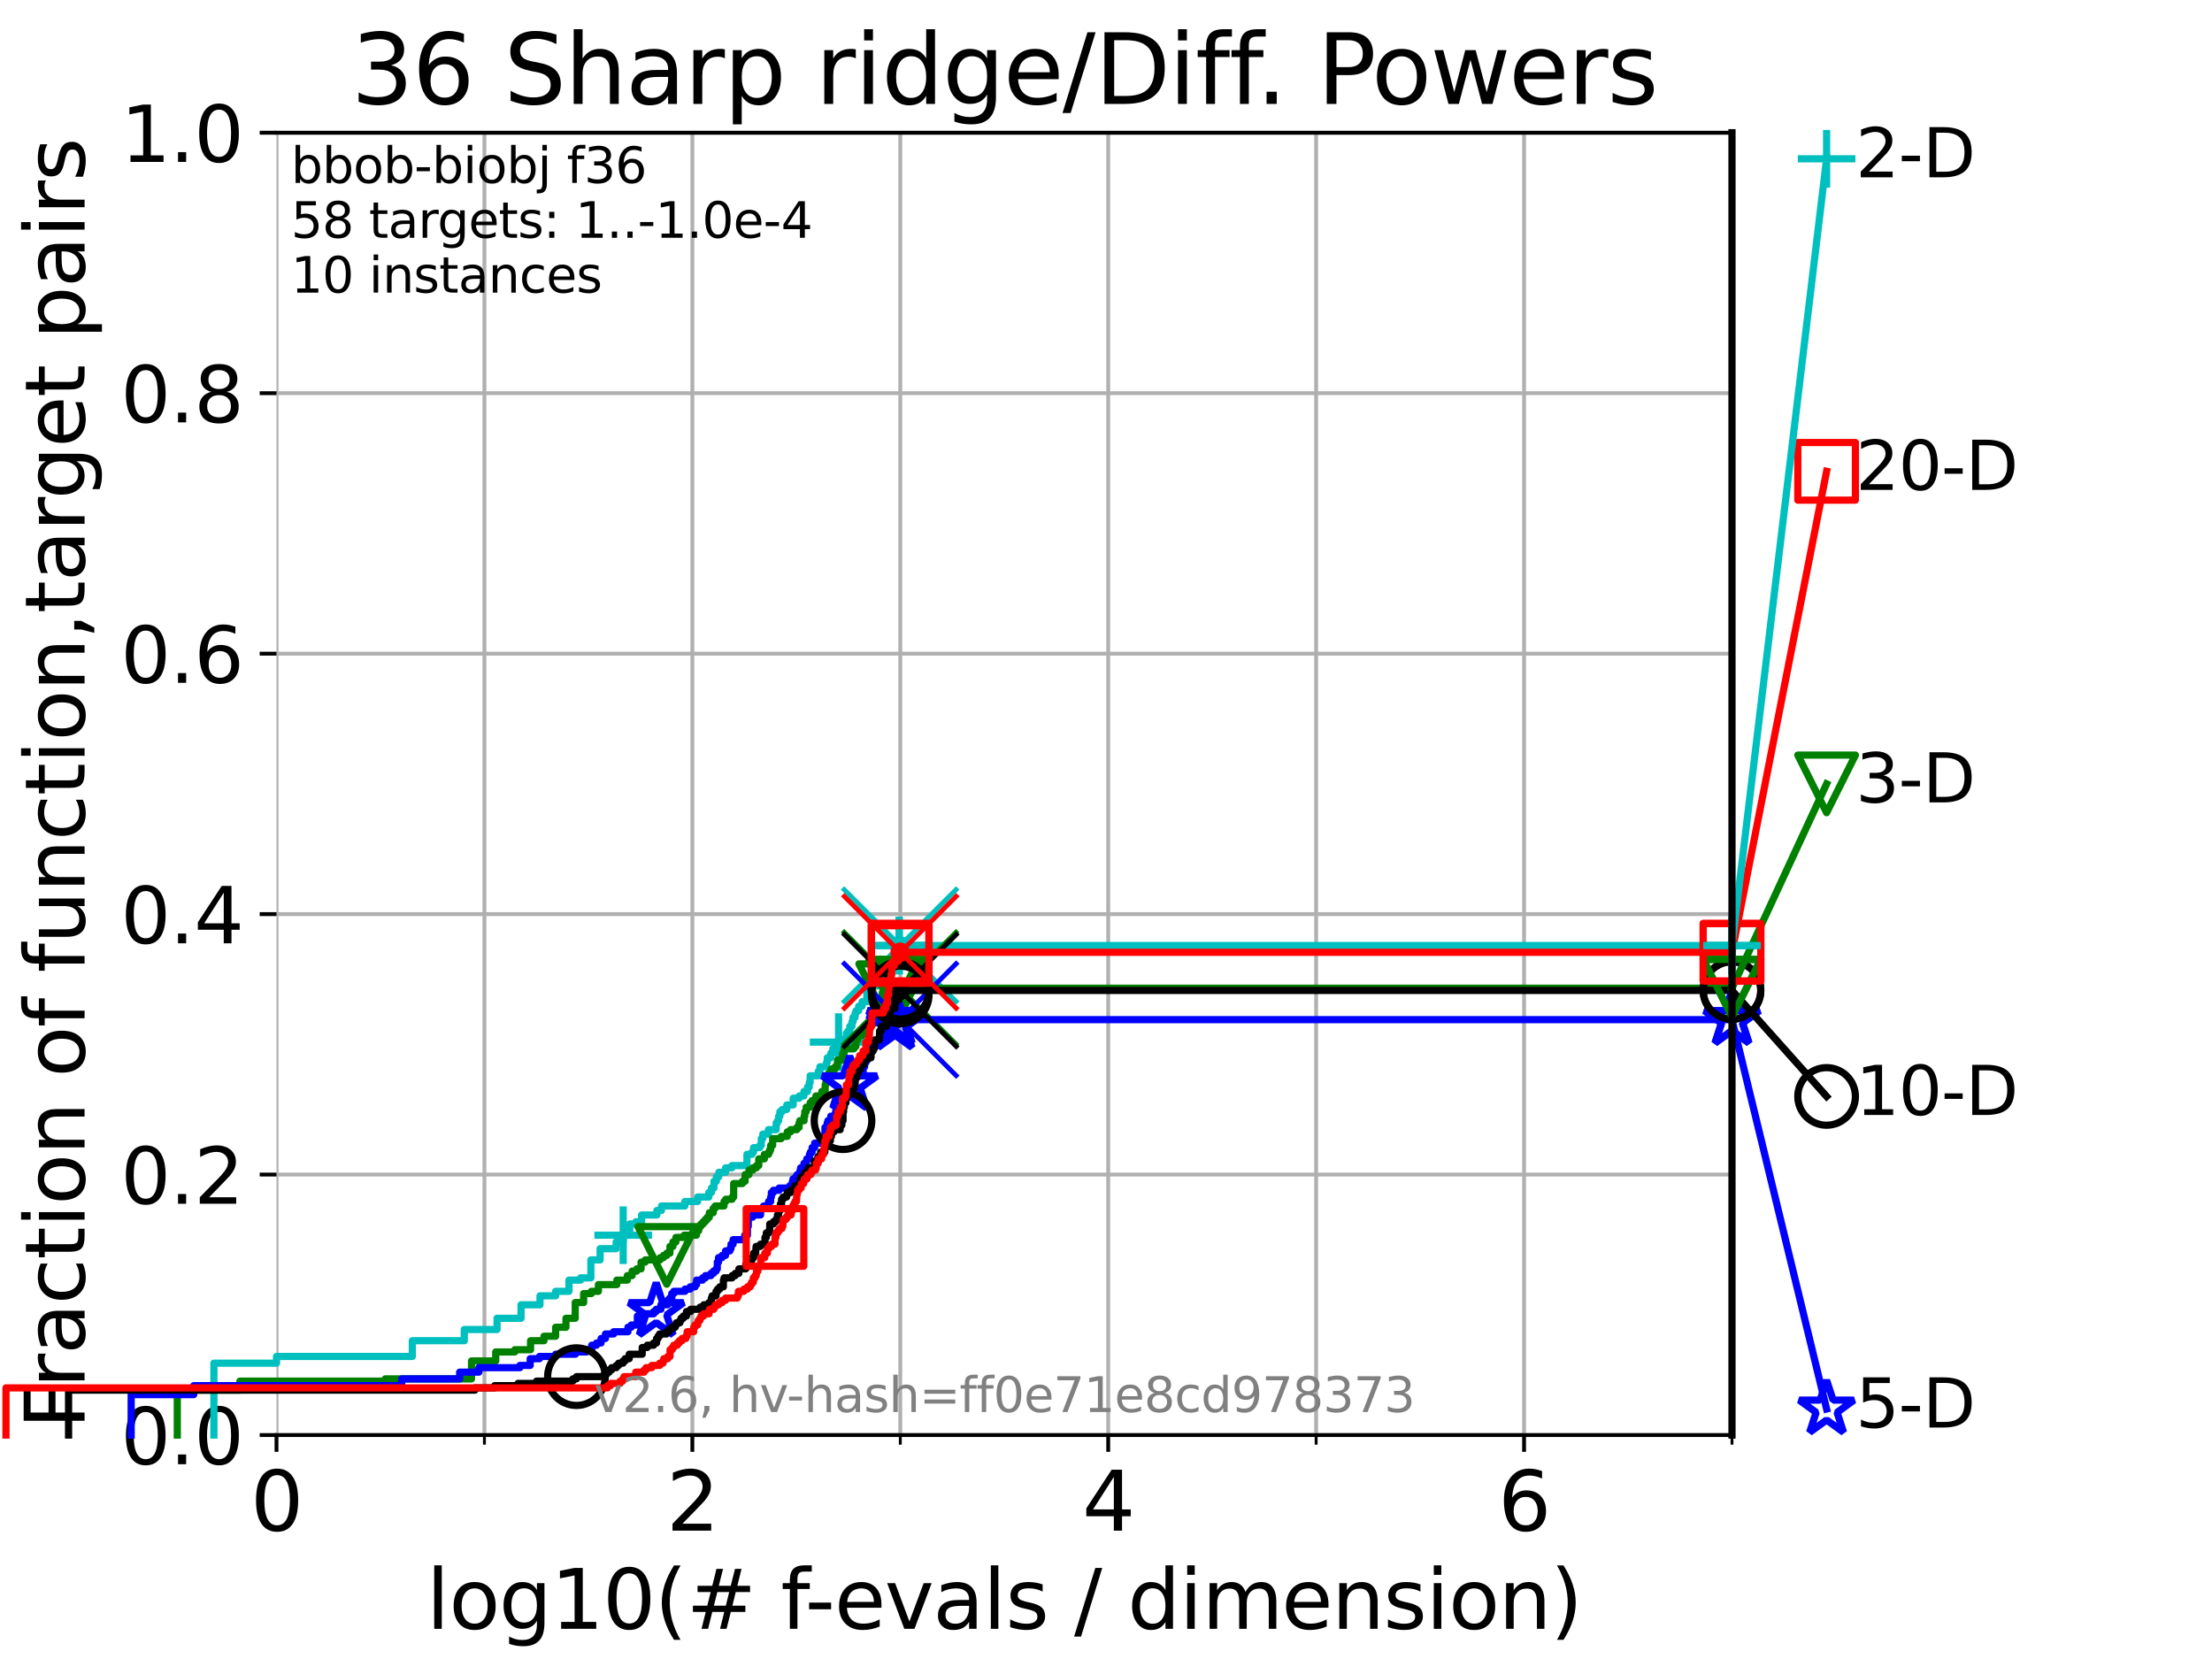 <?xml version="1.0" encoding="utf-8" standalone="no"?>
<!DOCTYPE svg PUBLIC "-//W3C//DTD SVG 1.1//EN"
  "http://www.w3.org/Graphics/SVG/1.1/DTD/svg11.dtd">
<svg xmlns:xlink="http://www.w3.org/1999/xlink" width="460.8pt" height="345.6pt" viewBox="0 0 460.8 345.6" xmlns="http://www.w3.org/2000/svg" version="1.1">
 <defs>
  <style type="text/css">*{stroke-linejoin: round; stroke-linecap: butt}</style>
 </defs>
 <g id="figure_1">
  <g id="patch_1">
   <path d="M 0 345.6 
L 460.8 345.6 
L 460.8 0 
L 0 0 
z
" style="fill: #ffffff"/>
  </g>
  <g id="axes_1">
   <g id="patch_2">
    <path d="M 57.6 298.944 
L 360.806 298.944 
L 360.806 27.648 
L 57.6 27.648 
z
" style="fill: #ffffff"/>
   </g>
   <g id="matplotlib.axis_1">
    <g id="xtick_1">
     <g id="line2d_1">
      <path d="M 57.6 298.944 
L 57.6 27.648 
" clip-path="url(#p60b15ec04c)" style="fill: none; stroke: #b0b0b0; stroke-width: 0.8; stroke-linecap: square"/>
     </g>
     <g id="line2d_2">
      <defs>
       <path id="m6a1b037374" d="M 0 0 
L 0 3.5 
" style="stroke: #000000; stroke-width: 0.8"/>
      </defs>
      <g>
       <use xlink:href="#m6a1b037374" x="57.6" y="298.944" style="stroke: #000000; stroke-width: 0.8"/>
      </g>
     </g>
     <g id="text_1">
      <!-- 0 -->
      <g transform="translate(52.192 318.861) scale(0.17 -0.17)">
       <defs>
        <path id="DejaVuSans-30" d="M 2034 4250 
Q 1547 4250 1301 3770 
Q 1056 3291 1056 2328 
Q 1056 1369 1301 889 
Q 1547 409 2034 409 
Q 2525 409 2770 889 
Q 3016 1369 3016 2328 
Q 3016 3291 2770 3770 
Q 2525 4250 2034 4250 
z
M 2034 4750 
Q 2819 4750 3233 4129 
Q 3647 3509 3647 2328 
Q 3647 1150 3233 529 
Q 2819 -91 2034 -91 
Q 1250 -91 836 529 
Q 422 1150 422 2328 
Q 422 3509 836 4129 
Q 1250 4750 2034 4750 
z
" transform="scale(0.016)"/>
       </defs>
       <use xlink:href="#DejaVuSans-30"/>
      </g>
     </g>
    </g>
    <g id="xtick_2">
     <g id="line2d_3">
      <path d="M 144.23 298.944 
L 144.23 27.648 
" clip-path="url(#p60b15ec04c)" style="fill: none; stroke: #b0b0b0; stroke-width: 0.8; stroke-linecap: square"/>
     </g>
     <g id="line2d_4">
      <g>
       <use xlink:href="#m6a1b037374" x="144.23" y="298.944" style="stroke: #000000; stroke-width: 0.8"/>
      </g>
     </g>
     <g id="text_2">
      <!-- 2 -->
      <g transform="translate(138.822 318.861) scale(0.17 -0.17)">
       <defs>
        <path id="DejaVuSans-32" d="M 1228 531 
L 3431 531 
L 3431 0 
L 469 0 
L 469 531 
Q 828 903 1448 1529 
Q 2069 2156 2228 2338 
Q 2531 2678 2651 2914 
Q 2772 3150 2772 3378 
Q 2772 3750 2511 3984 
Q 2250 4219 1831 4219 
Q 1534 4219 1204 4116 
Q 875 4013 500 3803 
L 500 4441 
Q 881 4594 1212 4672 
Q 1544 4750 1819 4750 
Q 2544 4750 2975 4387 
Q 3406 4025 3406 3419 
Q 3406 3131 3298 2873 
Q 3191 2616 2906 2266 
Q 2828 2175 2409 1742 
Q 1991 1309 1228 531 
z
" transform="scale(0.016)"/>
       </defs>
       <use xlink:href="#DejaVuSans-32"/>
      </g>
     </g>
    </g>
    <g id="xtick_3">
     <g id="line2d_5">
      <path d="M 230.861 298.944 
L 230.861 27.648 
" clip-path="url(#p60b15ec04c)" style="fill: none; stroke: #b0b0b0; stroke-width: 0.8; stroke-linecap: square"/>
     </g>
     <g id="line2d_6">
      <g>
       <use xlink:href="#m6a1b037374" x="230.861" y="298.944" style="stroke: #000000; stroke-width: 0.8"/>
      </g>
     </g>
     <g id="text_3">
      <!-- 4 -->
      <g transform="translate(225.453 318.861) scale(0.17 -0.17)">
       <defs>
        <path id="DejaVuSans-34" d="M 2419 4116 
L 825 1625 
L 2419 1625 
L 2419 4116 
z
M 2253 4666 
L 3047 4666 
L 3047 1625 
L 3713 1625 
L 3713 1100 
L 3047 1100 
L 3047 0 
L 2419 0 
L 2419 1100 
L 313 1100 
L 313 1709 
L 2253 4666 
z
" transform="scale(0.016)"/>
       </defs>
       <use xlink:href="#DejaVuSans-34"/>
      </g>
     </g>
    </g>
    <g id="xtick_4">
     <g id="line2d_7">
      <path d="M 317.491 298.944 
L 317.491 27.648 
" clip-path="url(#p60b15ec04c)" style="fill: none; stroke: #b0b0b0; stroke-width: 0.8; stroke-linecap: square"/>
     </g>
     <g id="line2d_8">
      <g>
       <use xlink:href="#m6a1b037374" x="317.491" y="298.944" style="stroke: #000000; stroke-width: 0.8"/>
      </g>
     </g>
     <g id="text_4">
      <!-- 6 -->
      <g transform="translate(312.083 318.861) scale(0.17 -0.17)">
       <defs>
        <path id="DejaVuSans-36" d="M 2113 2584 
Q 1688 2584 1439 2293 
Q 1191 2003 1191 1497 
Q 1191 994 1439 701 
Q 1688 409 2113 409 
Q 2538 409 2786 701 
Q 3034 994 3034 1497 
Q 3034 2003 2786 2293 
Q 2538 2584 2113 2584 
z
M 3366 4563 
L 3366 3988 
Q 3128 4100 2886 4159 
Q 2644 4219 2406 4219 
Q 1781 4219 1451 3797 
Q 1122 3375 1075 2522 
Q 1259 2794 1537 2939 
Q 1816 3084 2150 3084 
Q 2853 3084 3261 2657 
Q 3669 2231 3669 1497 
Q 3669 778 3244 343 
Q 2819 -91 2113 -91 
Q 1303 -91 875 529 
Q 447 1150 447 2328 
Q 447 3434 972 4092 
Q 1497 4750 2381 4750 
Q 2619 4750 2861 4703 
Q 3103 4656 3366 4563 
z
" transform="scale(0.016)"/>
       </defs>
       <use xlink:href="#DejaVuSans-36"/>
      </g>
     </g>
    </g>
    <g id="xtick_5">
     <g id="line2d_9">
      <path d="M 100.915 298.944 
L 100.915 27.648 
" clip-path="url(#p60b15ec04c)" style="fill: none; stroke: #b0b0b0; stroke-width: 0.8; stroke-linecap: square"/>
     </g>
     <g id="line2d_10">
      <defs>
       <path id="m41e29a9f90" d="M 0 0 
L 0 2 
" style="stroke: #000000; stroke-width: 0.6"/>
      </defs>
      <g>
       <use xlink:href="#m41e29a9f90" x="100.915" y="298.944" style="stroke: #000000; stroke-width: 0.6"/>
      </g>
     </g>
    </g>
    <g id="xtick_6">
     <g id="line2d_11">
      <path d="M 187.546 298.944 
L 187.546 27.648 
" clip-path="url(#p60b15ec04c)" style="fill: none; stroke: #b0b0b0; stroke-width: 0.8; stroke-linecap: square"/>
     </g>
     <g id="line2d_12">
      <g>
       <use xlink:href="#m41e29a9f90" x="187.546" y="298.944" style="stroke: #000000; stroke-width: 0.6"/>
      </g>
     </g>
    </g>
    <g id="xtick_7">
     <g id="line2d_13">
      <path d="M 274.176 298.944 
L 274.176 27.648 
" clip-path="url(#p60b15ec04c)" style="fill: none; stroke: #b0b0b0; stroke-width: 0.8; stroke-linecap: square"/>
     </g>
     <g id="line2d_14">
      <g>
       <use xlink:href="#m41e29a9f90" x="274.176" y="298.944" style="stroke: #000000; stroke-width: 0.6"/>
      </g>
     </g>
    </g>
    <g id="xtick_8">
     <g id="line2d_15">
      <path d="M 360.806 298.944 
L 360.806 27.648 
" clip-path="url(#p60b15ec04c)" style="fill: none; stroke: #b0b0b0; stroke-width: 0.8; stroke-linecap: square"/>
     </g>
     <g id="line2d_16">
      <g>
       <use xlink:href="#m41e29a9f90" x="360.806" y="298.944" style="stroke: #000000; stroke-width: 0.6"/>
      </g>
     </g>
    </g>
    <g id="text_5">
     <!-- log10(# f-evals / dimension) -->
     <g transform="translate(88.823 339.314) scale(0.17 -0.17)">
      <defs>
       <path id="DejaVuSans-6c" d="M 603 4863 
L 1178 4863 
L 1178 0 
L 603 0 
L 603 4863 
z
" transform="scale(0.016)"/>
       <path id="DejaVuSans-6f" d="M 1959 3097 
Q 1497 3097 1228 2736 
Q 959 2375 959 1747 
Q 959 1119 1226 758 
Q 1494 397 1959 397 
Q 2419 397 2687 759 
Q 2956 1122 2956 1747 
Q 2956 2369 2687 2733 
Q 2419 3097 1959 3097 
z
M 1959 3584 
Q 2709 3584 3137 3096 
Q 3566 2609 3566 1747 
Q 3566 888 3137 398 
Q 2709 -91 1959 -91 
Q 1206 -91 779 398 
Q 353 888 353 1747 
Q 353 2609 779 3096 
Q 1206 3584 1959 3584 
z
" transform="scale(0.016)"/>
       <path id="DejaVuSans-67" d="M 2906 1791 
Q 2906 2416 2648 2759 
Q 2391 3103 1925 3103 
Q 1463 3103 1205 2759 
Q 947 2416 947 1791 
Q 947 1169 1205 825 
Q 1463 481 1925 481 
Q 2391 481 2648 825 
Q 2906 1169 2906 1791 
z
M 3481 434 
Q 3481 -459 3084 -895 
Q 2688 -1331 1869 -1331 
Q 1566 -1331 1297 -1286 
Q 1028 -1241 775 -1147 
L 775 -588 
Q 1028 -725 1275 -790 
Q 1522 -856 1778 -856 
Q 2344 -856 2625 -561 
Q 2906 -266 2906 331 
L 2906 616 
Q 2728 306 2450 153 
Q 2172 0 1784 0 
Q 1141 0 747 490 
Q 353 981 353 1791 
Q 353 2603 747 3093 
Q 1141 3584 1784 3584 
Q 2172 3584 2450 3431 
Q 2728 3278 2906 2969 
L 2906 3500 
L 3481 3500 
L 3481 434 
z
" transform="scale(0.016)"/>
       <path id="DejaVuSans-31" d="M 794 531 
L 1825 531 
L 1825 4091 
L 703 3866 
L 703 4441 
L 1819 4666 
L 2450 4666 
L 2450 531 
L 3481 531 
L 3481 0 
L 794 0 
L 794 531 
z
" transform="scale(0.016)"/>
       <path id="DejaVuSans-28" d="M 1984 4856 
Q 1566 4138 1362 3434 
Q 1159 2731 1159 2009 
Q 1159 1288 1364 580 
Q 1569 -128 1984 -844 
L 1484 -844 
Q 1016 -109 783 600 
Q 550 1309 550 2009 
Q 550 2706 781 3412 
Q 1013 4119 1484 4856 
L 1984 4856 
z
" transform="scale(0.016)"/>
       <path id="DejaVuSans-23" d="M 3272 2816 
L 2363 2816 
L 2100 1772 
L 3016 1772 
L 3272 2816 
z
M 2803 4594 
L 2478 3297 
L 3391 3297 
L 3719 4594 
L 4219 4594 
L 3897 3297 
L 4872 3297 
L 4872 2816 
L 3775 2816 
L 3519 1772 
L 4513 1772 
L 4513 1294 
L 3397 1294 
L 3072 0 
L 2572 0 
L 2894 1294 
L 1978 1294 
L 1656 0 
L 1153 0 
L 1478 1294 
L 494 1294 
L 494 1772 
L 1594 1772 
L 1856 2816 
L 850 2816 
L 850 3297 
L 1978 3297 
L 2297 4594 
L 2803 4594 
z
" transform="scale(0.016)"/>
       <path id="DejaVuSans-20" transform="scale(0.016)"/>
       <path id="DejaVuSans-66" d="M 2375 4863 
L 2375 4384 
L 1825 4384 
Q 1516 4384 1395 4259 
Q 1275 4134 1275 3809 
L 1275 3500 
L 2222 3500 
L 2222 3053 
L 1275 3053 
L 1275 0 
L 697 0 
L 697 3053 
L 147 3053 
L 147 3500 
L 697 3500 
L 697 3744 
Q 697 4328 969 4595 
Q 1241 4863 1831 4863 
L 2375 4863 
z
" transform="scale(0.016)"/>
       <path id="DejaVuSans-2d" d="M 313 2009 
L 1997 2009 
L 1997 1497 
L 313 1497 
L 313 2009 
z
" transform="scale(0.016)"/>
       <path id="DejaVuSans-65" d="M 3597 1894 
L 3597 1613 
L 953 1613 
Q 991 1019 1311 708 
Q 1631 397 2203 397 
Q 2534 397 2845 478 
Q 3156 559 3463 722 
L 3463 178 
Q 3153 47 2828 -22 
Q 2503 -91 2169 -91 
Q 1331 -91 842 396 
Q 353 884 353 1716 
Q 353 2575 817 3079 
Q 1281 3584 2069 3584 
Q 2775 3584 3186 3129 
Q 3597 2675 3597 1894 
z
M 3022 2063 
Q 3016 2534 2758 2815 
Q 2500 3097 2075 3097 
Q 1594 3097 1305 2825 
Q 1016 2553 972 2059 
L 3022 2063 
z
" transform="scale(0.016)"/>
       <path id="DejaVuSans-76" d="M 191 3500 
L 800 3500 
L 1894 563 
L 2988 3500 
L 3597 3500 
L 2284 0 
L 1503 0 
L 191 3500 
z
" transform="scale(0.016)"/>
       <path id="DejaVuSans-61" d="M 2194 1759 
Q 1497 1759 1228 1600 
Q 959 1441 959 1056 
Q 959 750 1161 570 
Q 1363 391 1709 391 
Q 2188 391 2477 730 
Q 2766 1069 2766 1631 
L 2766 1759 
L 2194 1759 
z
M 3341 1997 
L 3341 0 
L 2766 0 
L 2766 531 
Q 2569 213 2275 61 
Q 1981 -91 1556 -91 
Q 1019 -91 701 211 
Q 384 513 384 1019 
Q 384 1609 779 1909 
Q 1175 2209 1959 2209 
L 2766 2209 
L 2766 2266 
Q 2766 2663 2505 2880 
Q 2244 3097 1772 3097 
Q 1472 3097 1187 3025 
Q 903 2953 641 2809 
L 641 3341 
Q 956 3463 1253 3523 
Q 1550 3584 1831 3584 
Q 2591 3584 2966 3190 
Q 3341 2797 3341 1997 
z
" transform="scale(0.016)"/>
       <path id="DejaVuSans-73" d="M 2834 3397 
L 2834 2853 
Q 2591 2978 2328 3040 
Q 2066 3103 1784 3103 
Q 1356 3103 1142 2972 
Q 928 2841 928 2578 
Q 928 2378 1081 2264 
Q 1234 2150 1697 2047 
L 1894 2003 
Q 2506 1872 2764 1633 
Q 3022 1394 3022 966 
Q 3022 478 2636 193 
Q 2250 -91 1575 -91 
Q 1294 -91 989 -36 
Q 684 19 347 128 
L 347 722 
Q 666 556 975 473 
Q 1284 391 1588 391 
Q 1994 391 2212 530 
Q 2431 669 2431 922 
Q 2431 1156 2273 1281 
Q 2116 1406 1581 1522 
L 1381 1569 
Q 847 1681 609 1914 
Q 372 2147 372 2553 
Q 372 3047 722 3315 
Q 1072 3584 1716 3584 
Q 2034 3584 2315 3537 
Q 2597 3491 2834 3397 
z
" transform="scale(0.016)"/>
       <path id="DejaVuSans-2f" d="M 1625 4666 
L 2156 4666 
L 531 -594 
L 0 -594 
L 1625 4666 
z
" transform="scale(0.016)"/>
       <path id="DejaVuSans-64" d="M 2906 2969 
L 2906 4863 
L 3481 4863 
L 3481 0 
L 2906 0 
L 2906 525 
Q 2725 213 2448 61 
Q 2172 -91 1784 -91 
Q 1150 -91 751 415 
Q 353 922 353 1747 
Q 353 2572 751 3078 
Q 1150 3584 1784 3584 
Q 2172 3584 2448 3432 
Q 2725 3281 2906 2969 
z
M 947 1747 
Q 947 1113 1208 752 
Q 1469 391 1925 391 
Q 2381 391 2643 752 
Q 2906 1113 2906 1747 
Q 2906 2381 2643 2742 
Q 2381 3103 1925 3103 
Q 1469 3103 1208 2742 
Q 947 2381 947 1747 
z
" transform="scale(0.016)"/>
       <path id="DejaVuSans-69" d="M 603 3500 
L 1178 3500 
L 1178 0 
L 603 0 
L 603 3500 
z
M 603 4863 
L 1178 4863 
L 1178 4134 
L 603 4134 
L 603 4863 
z
" transform="scale(0.016)"/>
       <path id="DejaVuSans-6d" d="M 3328 2828 
Q 3544 3216 3844 3400 
Q 4144 3584 4550 3584 
Q 5097 3584 5394 3201 
Q 5691 2819 5691 2113 
L 5691 0 
L 5113 0 
L 5113 2094 
Q 5113 2597 4934 2840 
Q 4756 3084 4391 3084 
Q 3944 3084 3684 2787 
Q 3425 2491 3425 1978 
L 3425 0 
L 2847 0 
L 2847 2094 
Q 2847 2600 2669 2842 
Q 2491 3084 2119 3084 
Q 1678 3084 1418 2786 
Q 1159 2488 1159 1978 
L 1159 0 
L 581 0 
L 581 3500 
L 1159 3500 
L 1159 2956 
Q 1356 3278 1631 3431 
Q 1906 3584 2284 3584 
Q 2666 3584 2933 3390 
Q 3200 3197 3328 2828 
z
" transform="scale(0.016)"/>
       <path id="DejaVuSans-6e" d="M 3513 2113 
L 3513 0 
L 2938 0 
L 2938 2094 
Q 2938 2591 2744 2837 
Q 2550 3084 2163 3084 
Q 1697 3084 1428 2787 
Q 1159 2491 1159 1978 
L 1159 0 
L 581 0 
L 581 3500 
L 1159 3500 
L 1159 2956 
Q 1366 3272 1645 3428 
Q 1925 3584 2291 3584 
Q 2894 3584 3203 3211 
Q 3513 2838 3513 2113 
z
" transform="scale(0.016)"/>
       <path id="DejaVuSans-29" d="M 513 4856 
L 1013 4856 
Q 1481 4119 1714 3412 
Q 1947 2706 1947 2009 
Q 1947 1309 1714 600 
Q 1481 -109 1013 -844 
L 513 -844 
Q 928 -128 1133 580 
Q 1338 1288 1338 2009 
Q 1338 2731 1133 3434 
Q 928 4138 513 4856 
z
" transform="scale(0.016)"/>
      </defs>
      <use xlink:href="#DejaVuSans-6c"/>
      <use xlink:href="#DejaVuSans-6f" x="27.783"/>
      <use xlink:href="#DejaVuSans-67" x="88.965"/>
      <use xlink:href="#DejaVuSans-31" x="152.441"/>
      <use xlink:href="#DejaVuSans-30" x="216.064"/>
      <use xlink:href="#DejaVuSans-28" x="279.688"/>
      <use xlink:href="#DejaVuSans-23" x="318.701"/>
      <use xlink:href="#DejaVuSans-20" x="402.49"/>
      <use xlink:href="#DejaVuSans-66" x="434.277"/>
      <use xlink:href="#DejaVuSans-2d" x="463.982"/>
      <use xlink:href="#DejaVuSans-65" x="500.066"/>
      <use xlink:href="#DejaVuSans-76" x="561.59"/>
      <use xlink:href="#DejaVuSans-61" x="620.77"/>
      <use xlink:href="#DejaVuSans-6c" x="682.049"/>
      <use xlink:href="#DejaVuSans-73" x="709.832"/>
      <use xlink:href="#DejaVuSans-20" x="761.932"/>
      <use xlink:href="#DejaVuSans-2f" x="793.719"/>
      <use xlink:href="#DejaVuSans-20" x="827.41"/>
      <use xlink:href="#DejaVuSans-64" x="859.197"/>
      <use xlink:href="#DejaVuSans-69" x="922.674"/>
      <use xlink:href="#DejaVuSans-6d" x="950.457"/>
      <use xlink:href="#DejaVuSans-65" x="1047.869"/>
      <use xlink:href="#DejaVuSans-6e" x="1109.393"/>
      <use xlink:href="#DejaVuSans-73" x="1172.771"/>
      <use xlink:href="#DejaVuSans-69" x="1224.871"/>
      <use xlink:href="#DejaVuSans-6f" x="1252.654"/>
      <use xlink:href="#DejaVuSans-6e" x="1313.836"/>
      <use xlink:href="#DejaVuSans-29" x="1377.215"/>
     </g>
    </g>
   </g>
   <g id="matplotlib.axis_2">
    <g id="ytick_1">
     <g id="line2d_17">
      <path d="M 57.6 298.944 
L 360.806 298.944 
" clip-path="url(#p60b15ec04c)" style="fill: none; stroke: #b0b0b0; stroke-width: 0.8; stroke-linecap: square"/>
     </g>
     <g id="line2d_18">
      <defs>
       <path id="md06a588652" d="M 0 0 
L -3.5 0 
" style="stroke: #000000; stroke-width: 0.8"/>
      </defs>
      <g>
       <use xlink:href="#md06a588652" x="57.6" y="298.944" style="stroke: #000000; stroke-width: 0.8"/>
      </g>
     </g>
     <g id="text_6">
      <!-- 0.0 -->
      <g transform="translate(25.155 305.023) scale(0.16 -0.16)">
       <defs>
        <path id="DejaVuSans-2e" d="M 684 794 
L 1344 794 
L 1344 0 
L 684 0 
L 684 794 
z
" transform="scale(0.016)"/>
       </defs>
       <use xlink:href="#DejaVuSans-30"/>
       <use xlink:href="#DejaVuSans-2e" x="63.623"/>
       <use xlink:href="#DejaVuSans-30" x="95.41"/>
      </g>
     </g>
    </g>
    <g id="ytick_2">
     <g id="line2d_19">
      <path d="M 57.6 244.685 
L 360.806 244.685 
" clip-path="url(#p60b15ec04c)" style="fill: none; stroke: #b0b0b0; stroke-width: 0.8; stroke-linecap: square"/>
     </g>
     <g id="line2d_20">
      <g>
       <use xlink:href="#md06a588652" x="57.6" y="244.685" style="stroke: #000000; stroke-width: 0.8"/>
      </g>
     </g>
     <g id="text_7">
      <!-- 0.2 -->
      <g transform="translate(25.155 250.764) scale(0.16 -0.16)">
       <use xlink:href="#DejaVuSans-30"/>
       <use xlink:href="#DejaVuSans-2e" x="63.623"/>
       <use xlink:href="#DejaVuSans-32" x="95.41"/>
      </g>
     </g>
    </g>
    <g id="ytick_3">
     <g id="line2d_21">
      <path d="M 57.6 190.426 
L 360.806 190.426 
" clip-path="url(#p60b15ec04c)" style="fill: none; stroke: #b0b0b0; stroke-width: 0.8; stroke-linecap: square"/>
     </g>
     <g id="line2d_22">
      <g>
       <use xlink:href="#md06a588652" x="57.6" y="190.426" style="stroke: #000000; stroke-width: 0.8"/>
      </g>
     </g>
     <g id="text_8">
      <!-- 0.4 -->
      <g transform="translate(25.155 196.504) scale(0.16 -0.16)">
       <use xlink:href="#DejaVuSans-30"/>
       <use xlink:href="#DejaVuSans-2e" x="63.623"/>
       <use xlink:href="#DejaVuSans-34" x="95.41"/>
      </g>
     </g>
    </g>
    <g id="ytick_4">
     <g id="line2d_23">
      <path d="M 57.6 136.166 
L 360.806 136.166 
" clip-path="url(#p60b15ec04c)" style="fill: none; stroke: #b0b0b0; stroke-width: 0.8; stroke-linecap: square"/>
     </g>
     <g id="line2d_24">
      <g>
       <use xlink:href="#md06a588652" x="57.6" y="136.166" style="stroke: #000000; stroke-width: 0.8"/>
      </g>
     </g>
     <g id="text_9">
      <!-- 0.6 -->
      <g transform="translate(25.155 142.245) scale(0.16 -0.16)">
       <use xlink:href="#DejaVuSans-30"/>
       <use xlink:href="#DejaVuSans-2e" x="63.623"/>
       <use xlink:href="#DejaVuSans-36" x="95.41"/>
      </g>
     </g>
    </g>
    <g id="ytick_5">
     <g id="line2d_25">
      <path d="M 57.6 81.907 
L 360.806 81.907 
" clip-path="url(#p60b15ec04c)" style="fill: none; stroke: #b0b0b0; stroke-width: 0.8; stroke-linecap: square"/>
     </g>
     <g id="line2d_26">
      <g>
       <use xlink:href="#md06a588652" x="57.6" y="81.907" style="stroke: #000000; stroke-width: 0.8"/>
      </g>
     </g>
     <g id="text_10">
      <!-- 0.8 -->
      <g transform="translate(25.155 87.986) scale(0.16 -0.16)">
       <defs>
        <path id="DejaVuSans-38" d="M 2034 2216 
Q 1584 2216 1326 1975 
Q 1069 1734 1069 1313 
Q 1069 891 1326 650 
Q 1584 409 2034 409 
Q 2484 409 2743 651 
Q 3003 894 3003 1313 
Q 3003 1734 2745 1975 
Q 2488 2216 2034 2216 
z
M 1403 2484 
Q 997 2584 770 2862 
Q 544 3141 544 3541 
Q 544 4100 942 4425 
Q 1341 4750 2034 4750 
Q 2731 4750 3128 4425 
Q 3525 4100 3525 3541 
Q 3525 3141 3298 2862 
Q 3072 2584 2669 2484 
Q 3125 2378 3379 2068 
Q 3634 1759 3634 1313 
Q 3634 634 3220 271 
Q 2806 -91 2034 -91 
Q 1263 -91 848 271 
Q 434 634 434 1313 
Q 434 1759 690 2068 
Q 947 2378 1403 2484 
z
M 1172 3481 
Q 1172 3119 1398 2916 
Q 1625 2713 2034 2713 
Q 2441 2713 2670 2916 
Q 2900 3119 2900 3481 
Q 2900 3844 2670 4047 
Q 2441 4250 2034 4250 
Q 1625 4250 1398 4047 
Q 1172 3844 1172 3481 
z
" transform="scale(0.016)"/>
       </defs>
       <use xlink:href="#DejaVuSans-30"/>
       <use xlink:href="#DejaVuSans-2e" x="63.623"/>
       <use xlink:href="#DejaVuSans-38" x="95.41"/>
      </g>
     </g>
    </g>
    <g id="ytick_6">
     <g id="line2d_27">
      <path d="M 57.6 27.648 
L 360.806 27.648 
" clip-path="url(#p60b15ec04c)" style="fill: none; stroke: #b0b0b0; stroke-width: 0.8; stroke-linecap: square"/>
     </g>
     <g id="line2d_28">
      <g>
       <use xlink:href="#md06a588652" x="57.6" y="27.648" style="stroke: #000000; stroke-width: 0.8"/>
      </g>
     </g>
     <g id="text_11">
      <!-- 1.0 -->
      <g transform="translate(25.155 33.727) scale(0.16 -0.16)">
       <use xlink:href="#DejaVuSans-31"/>
       <use xlink:href="#DejaVuSans-2e" x="63.623"/>
       <use xlink:href="#DejaVuSans-30" x="95.41"/>
      </g>
     </g>
    </g>
    <g id="text_12">
     <!-- Fraction of function,target pairs -->
     <g transform="translate(17.62 297.681) rotate(-90) scale(0.17 -0.17)">
      <defs>
       <path id="DejaVuSans-46" d="M 628 4666 
L 3309 4666 
L 3309 4134 
L 1259 4134 
L 1259 2759 
L 3109 2759 
L 3109 2228 
L 1259 2228 
L 1259 0 
L 628 0 
L 628 4666 
z
" transform="scale(0.016)"/>
       <path id="DejaVuSans-72" d="M 2631 2963 
Q 2534 3019 2420 3045 
Q 2306 3072 2169 3072 
Q 1681 3072 1420 2755 
Q 1159 2438 1159 1844 
L 1159 0 
L 581 0 
L 581 3500 
L 1159 3500 
L 1159 2956 
Q 1341 3275 1631 3429 
Q 1922 3584 2338 3584 
Q 2397 3584 2469 3576 
Q 2541 3569 2628 3553 
L 2631 2963 
z
" transform="scale(0.016)"/>
       <path id="DejaVuSans-63" d="M 3122 3366 
L 3122 2828 
Q 2878 2963 2633 3030 
Q 2388 3097 2138 3097 
Q 1578 3097 1268 2742 
Q 959 2388 959 1747 
Q 959 1106 1268 751 
Q 1578 397 2138 397 
Q 2388 397 2633 464 
Q 2878 531 3122 666 
L 3122 134 
Q 2881 22 2623 -34 
Q 2366 -91 2075 -91 
Q 1284 -91 818 406 
Q 353 903 353 1747 
Q 353 2603 823 3093 
Q 1294 3584 2113 3584 
Q 2378 3584 2631 3529 
Q 2884 3475 3122 3366 
z
" transform="scale(0.016)"/>
       <path id="DejaVuSans-74" d="M 1172 4494 
L 1172 3500 
L 2356 3500 
L 2356 3053 
L 1172 3053 
L 1172 1153 
Q 1172 725 1289 603 
Q 1406 481 1766 481 
L 2356 481 
L 2356 0 
L 1766 0 
Q 1100 0 847 248 
Q 594 497 594 1153 
L 594 3053 
L 172 3053 
L 172 3500 
L 594 3500 
L 594 4494 
L 1172 4494 
z
" transform="scale(0.016)"/>
       <path id="DejaVuSans-75" d="M 544 1381 
L 544 3500 
L 1119 3500 
L 1119 1403 
Q 1119 906 1312 657 
Q 1506 409 1894 409 
Q 2359 409 2629 706 
Q 2900 1003 2900 1516 
L 2900 3500 
L 3475 3500 
L 3475 0 
L 2900 0 
L 2900 538 
Q 2691 219 2414 64 
Q 2138 -91 1772 -91 
Q 1169 -91 856 284 
Q 544 659 544 1381 
z
M 1991 3584 
L 1991 3584 
z
" transform="scale(0.016)"/>
       <path id="DejaVuSans-2c" d="M 750 794 
L 1409 794 
L 1409 256 
L 897 -744 
L 494 -744 
L 750 256 
L 750 794 
z
" transform="scale(0.016)"/>
       <path id="DejaVuSans-70" d="M 1159 525 
L 1159 -1331 
L 581 -1331 
L 581 3500 
L 1159 3500 
L 1159 2969 
Q 1341 3281 1617 3432 
Q 1894 3584 2278 3584 
Q 2916 3584 3314 3078 
Q 3713 2572 3713 1747 
Q 3713 922 3314 415 
Q 2916 -91 2278 -91 
Q 1894 -91 1617 61 
Q 1341 213 1159 525 
z
M 3116 1747 
Q 3116 2381 2855 2742 
Q 2594 3103 2138 3103 
Q 1681 3103 1420 2742 
Q 1159 2381 1159 1747 
Q 1159 1113 1420 752 
Q 1681 391 2138 391 
Q 2594 391 2855 752 
Q 3116 1113 3116 1747 
z
" transform="scale(0.016)"/>
      </defs>
      <use xlink:href="#DejaVuSans-46"/>
      <use xlink:href="#DejaVuSans-72" x="50.27"/>
      <use xlink:href="#DejaVuSans-61" x="91.383"/>
      <use xlink:href="#DejaVuSans-63" x="152.662"/>
      <use xlink:href="#DejaVuSans-74" x="207.643"/>
      <use xlink:href="#DejaVuSans-69" x="246.852"/>
      <use xlink:href="#DejaVuSans-6f" x="274.635"/>
      <use xlink:href="#DejaVuSans-6e" x="335.816"/>
      <use xlink:href="#DejaVuSans-20" x="399.195"/>
      <use xlink:href="#DejaVuSans-6f" x="430.982"/>
      <use xlink:href="#DejaVuSans-66" x="492.164"/>
      <use xlink:href="#DejaVuSans-20" x="527.369"/>
      <use xlink:href="#DejaVuSans-66" x="559.156"/>
      <use xlink:href="#DejaVuSans-75" x="594.361"/>
      <use xlink:href="#DejaVuSans-6e" x="657.74"/>
      <use xlink:href="#DejaVuSans-63" x="721.119"/>
      <use xlink:href="#DejaVuSans-74" x="776.1"/>
      <use xlink:href="#DejaVuSans-69" x="815.309"/>
      <use xlink:href="#DejaVuSans-6f" x="843.092"/>
      <use xlink:href="#DejaVuSans-6e" x="904.273"/>
      <use xlink:href="#DejaVuSans-2c" x="967.652"/>
      <use xlink:href="#DejaVuSans-74" x="999.439"/>
      <use xlink:href="#DejaVuSans-61" x="1038.648"/>
      <use xlink:href="#DejaVuSans-72" x="1099.928"/>
      <use xlink:href="#DejaVuSans-67" x="1139.291"/>
      <use xlink:href="#DejaVuSans-65" x="1202.768"/>
      <use xlink:href="#DejaVuSans-74" x="1264.291"/>
      <use xlink:href="#DejaVuSans-20" x="1303.5"/>
      <use xlink:href="#DejaVuSans-70" x="1335.287"/>
      <use xlink:href="#DejaVuSans-61" x="1398.764"/>
      <use xlink:href="#DejaVuSans-69" x="1460.043"/>
      <use xlink:href="#DejaVuSans-72" x="1487.826"/>
      <use xlink:href="#DejaVuSans-73" x="1528.939"/>
     </g>
    </g>
   </g>
   <g id="line2d_29">
    <defs>
     <path id="m0c00e00e10" d="M 0 1.5 
C 0.398 1.5 0.779 1.342 1.061 1.061 
C 1.342 0.779 1.5 0.398 1.5 0 
C 1.5 -0.398 1.342 -0.779 1.061 -1.061 
C 0.779 -1.342 0.398 -1.5 0 -1.5 
C -0.398 -1.5 -0.779 -1.342 -1.061 -1.061 
C -1.342 -0.779 -1.5 -0.398 -1.5 0 
C -1.5 0.398 -1.342 0.779 -1.061 1.061 
C -0.779 1.342 -0.398 1.5 0 1.5 
z
" style="stroke: #00bfbf"/>
    </defs>
    <g>
     <use xlink:href="#m0c00e00e10" x="187.318" y="196.974" style="fill: #00bfbf; stroke: #00bfbf"/>
     <use xlink:href="#m0c00e00e10" x="187.318" y="196.974" style="fill: #00bfbf; stroke: #00bfbf"/>
    </g>
   </g>
   <g id="line2d_30">
    <path d="M 44.561 298.944 
L 44.561 283.976 
L 57.6 283.976 
L 57.6 282.573 
L 85.894 282.573 
L 85.894 279.298 
L 96.718 279.298 
L 96.718 276.96 
L 103.544 276.96 
L 103.544 274.621 
L 108.543 274.621 
L 108.543 271.814 
L 112.488 271.814 
L 112.488 269.943 
L 115.747 269.943 
L 115.747 269.008 
L 118.525 269.008 
L 118.525 266.669 
L 120.944 266.669 
L 120.944 266.201 
L 123.088 266.201 
L 123.088 262.459 
L 125.012 262.459 
L 125.012 260.121 
L 128.354 260.121 
L 128.354 258.717 
L 129.826 258.717 
L 129.826 257.314 
L 131.191 257.314 
L 131.191 254.975 
L 132.464 254.975 
L 132.464 254.508 
L 133.656 254.508 
L 133.656 253.104 
L 136.837 253.104 
L 136.837 252.169 
L 137.788 252.169 
L 137.788 251.233 
L 142.662 251.233 
L 142.662 250.298 
L 145.327 250.298 
L 145.327 249.362 
L 147.66 249.362 
L 147.66 248.427 
L 148.201 248.427 
L 148.201 247.491 
L 148.727 247.491 
L 148.727 246.088 
L 149.238 246.088 
L 149.238 245.153 
L 149.736 245.153 
L 149.736 244.217 
L 151.155 244.217 
L 151.155 243.282 
L 152.475 243.282 
L 152.475 242.814 
L 155.599 242.814 
L 155.599 240.475 
L 156.648 240.475 
L 156.648 240.007 
L 156.985 240.007 
L 156.985 239.072 
L 158.277 239.072 
L 158.277 238.604 
L 158.586 238.604 
L 158.586 237.201 
L 158.891 237.201 
L 158.891 236.265 
L 160.062 236.265 
L 160.062 235.33 
L 161.692 235.33 
L 161.692 233.927 
L 161.95 233.927 
L 161.95 233.459 
L 162.205 233.459 
L 162.205 232.523 
L 162.457 232.523 
L 162.457 231.588 
L 162.95 231.588 
L 162.95 231.12 
L 163.899 231.12 
L 163.899 230.184 
L 165.239 230.184 
L 165.239 228.781 
L 166.489 228.781 
L 166.489 228.313 
L 167.472 228.313 
L 167.472 227.378 
L 168.222 227.378 
L 168.222 226.442 
L 168.586 226.442 
L 168.586 225.507 
L 168.766 225.507 
L 168.766 224.104 
L 170.473 224.104 
L 170.473 223.168 
L 170.796 223.168 
L 170.796 222.233 
L 172.187 222.233 
L 172.187 221.297 
L 172.335 221.297 
L 172.335 220.362 
L 173.06 220.362 
L 173.06 219.426 
L 173.482 219.426 
L 173.482 218.491 
L 174.431 218.491 
L 174.431 217.087 
L 174.694 217.087 
L 174.694 216.62 
L 176.196 216.62 
L 176.196 216.152 
L 176.316 216.152 
L 176.316 215.216 
L 176.672 215.216 
L 176.672 214.749 
L 177.021 214.749 
L 177.021 213.813 
L 177.476 213.813 
L 177.476 212.878 
L 177.7 212.878 
L 177.7 211.942 
L 178.139 211.942 
L 178.139 211.007 
L 178.355 211.007 
L 178.355 210.539 
L 178.884 210.539 
L 178.884 209.603 
L 179.6 209.603 
L 179.6 208.668 
L 180.579 208.668 
L 180.579 206.797 
L 180.957 206.797 
L 180.957 205.394 
L 182.739 205.394 
L 182.739 204.926 
L 183.407 204.926 
L 183.407 203.99 
L 183.812 203.99 
L 183.812 203.055 
L 184.131 203.055 
L 184.131 202.587 
L 184.522 202.587 
L 184.522 201.652 
L 185.427 201.652 
L 185.427 200.716 
L 185.647 200.716 
L 185.72 199.313 
L 186.501 199.313 
L 186.501 198.377 
L 186.914 198.377 
L 186.914 197.91 
L 187.118 197.91 
L 187.118 197.442 
L 187.318 197.442 
L 187.318 196.974 
L 360.806 196.974 
L 360.806 196.974 
" style="fill: none; stroke: #00bfbf; stroke-width: 1.5; stroke-linecap: square"/>
   </g>
   <g id="line2d_31">
    <defs>
     <path id="m2bc74d811a" d="M -6 0 
L 6 0 
M 0 6 
L 0 -6 
" style="stroke: #00bfbf; stroke-width: 1.5"/>
    </defs>
    <g>
     <use xlink:href="#m2bc74d811a" x="129.826" y="257.314" style="fill-opacity: 0; stroke: #00bfbf; stroke-width: 1.5"/>
     <use xlink:href="#m2bc74d811a" x="174.694" y="217.087" style="fill-opacity: 0; stroke: #00bfbf; stroke-width: 1.5"/>
     <use xlink:href="#m2bc74d811a" x="187.318" y="196.974" style="fill-opacity: 0; stroke: #00bfbf; stroke-width: 1.5"/>
     <use xlink:href="#m2bc74d811a" x="187.318" y="196.974" style="fill-opacity: 0; stroke: #00bfbf; stroke-width: 1.5"/>
     <use xlink:href="#m2bc74d811a" x="360.806" y="196.974" style="fill-opacity: 0; stroke: #00bfbf; stroke-width: 1.5"/>
    </g>
   </g>
   <g id="line2d_32">
    <path style="fill: none; stroke: #00bfbf; stroke-width: 1.5; stroke-linecap: square"/>
    <g/>
   </g>
   <g id="line2d_33">
    <path d="M 187.508 196.974 
" clip-path="url(#p60b15ec04c)" style="fill: none; stroke: #00bfbf; stroke-width: 1.5; stroke-linecap: square"/>
    <defs>
     <path id="m29caa77c8a" d="M -12 12 
L 12 -12 
M -12 -12 
L 12 12 
" style="stroke: #00bfbf"/>
    </defs>
    <g clip-path="url(#p60b15ec04c)">
     <use xlink:href="#m29caa77c8a" x="187.508" y="196.974" style="fill: #00bfbf; stroke: #00bfbf"/>
    </g>
   </g>
   <g id="line2d_34">
    <defs>
     <path id="mc28f3ddbe3" d="M 0 1.5 
C 0.398 1.5 0.779 1.342 1.061 1.061 
C 1.342 0.779 1.5 0.398 1.5 0 
C 1.5 -0.398 1.342 -0.779 1.061 -1.061 
C 0.779 -1.342 0.398 -1.5 0 -1.5 
C -0.398 -1.5 -0.779 -1.342 -1.061 -1.061 
C -1.342 -0.779 -1.5 -0.398 -1.5 0 
C -1.5 0.398 -1.342 0.779 -1.061 1.061 
C -0.779 1.342 -0.398 1.5 0 1.5 
z
" style="stroke: #008000"/>
    </defs>
    <g>
     <use xlink:href="#mc28f3ddbe3" x="187.101" y="205.861" style="fill: #008000; stroke: #008000"/>
     <use xlink:href="#mc28f3ddbe3" x="187.101" y="205.861" style="fill: #008000; stroke: #008000"/>
    </g>
   </g>
   <g id="line2d_35">
    <path d="M 36.933 298.944 
L 36.933 289.589 
L 49.973 289.589 
L 49.973 287.718 
L 80.249 287.718 
L 80.249 287.25 
L 98.223 287.25 
L 98.223 283.508 
L 103.27 283.508 
L 103.27 281.637 
L 107.245 281.637 
L 107.245 281.169 
L 110.525 281.169 
L 110.525 279.298 
L 113.317 279.298 
L 113.317 278.363 
L 115.747 278.363 
L 115.747 276.492 
L 117.9 276.492 
L 117.9 274.621 
L 119.831 274.621 
L 119.831 271.347 
L 121.582 271.347 
L 121.582 269.476 
L 123.184 269.476 
L 123.184 269.008 
L 124.66 269.008 
L 124.66 267.605 
L 128.499 267.605 
L 128.499 266.669 
L 130.683 266.669 
L 130.683 265.734 
L 131.686 265.734 
L 131.686 264.798 
L 132.639 264.798 
L 132.639 264.33 
L 133.546 264.33 
L 133.546 262.927 
L 134.411 262.927 
L 134.411 262.459 
L 137.521 262.459 
L 137.521 261.992 
L 138.224 261.992 
L 138.224 261.524 
L 138.902 261.524 
L 138.902 261.056 
L 139.556 261.056 
L 139.556 259.653 
L 140.189 259.653 
L 140.189 258.717 
L 140.801 258.717 
L 140.801 257.782 
L 142.525 257.782 
L 142.525 257.314 
L 145.088 257.314 
L 145.088 256.379 
L 145.562 256.379 
L 145.562 255.443 
L 146.023 255.443 
L 146.023 254.975 
L 146.474 254.975 
L 146.474 254.508 
L 146.914 254.508 
L 146.914 254.04 
L 147.344 254.04 
L 147.344 253.572 
L 147.764 253.572 
L 147.764 252.637 
L 148.578 252.637 
L 148.578 251.701 
L 148.972 251.701 
L 148.972 251.233 
L 150.827 251.233 
L 150.827 250.298 
L 151.177 250.298 
L 151.177 249.83 
L 152.515 249.83 
L 152.515 249.362 
L 152.835 249.362 
L 152.835 246.556 
L 154.65 246.556 
L 154.65 246.088 
L 155.218 246.088 
L 155.218 244.685 
L 156.039 244.685 
L 156.039 243.749 
L 156.825 243.749 
L 156.825 243.282 
L 157.581 243.282 
L 157.581 242.814 
L 158.068 242.814 
L 158.068 241.411 
L 159.233 241.411 
L 159.233 240.475 
L 160.116 240.475 
L 160.116 240.007 
L 160.33 240.007 
L 160.33 239.54 
L 160.542 239.54 
L 160.542 238.604 
L 160.959 238.604 
L 160.959 237.201 
L 162.728 237.201 
L 162.728 236.733 
L 163.998 236.733 
L 163.998 235.798 
L 164.687 235.798 
L 164.687 235.33 
L 165.993 235.33 
L 165.993 234.862 
L 166.461 234.862 
L 166.461 233.927 
L 166.614 233.927 
L 166.614 233.459 
L 167.508 233.459 
L 167.508 232.523 
L 167.653 232.523 
L 167.653 231.588 
L 167.94 231.588 
L 167.94 230.652 
L 168.774 230.652 
L 168.774 229.717 
L 169.178 229.717 
L 169.178 229.249 
L 169.961 229.249 
L 169.961 228.313 
L 171.197 228.313 
L 171.197 227.378 
L 171.901 227.378 
L 171.901 225.975 
L 172.016 225.975 
L 172.016 225.507 
L 172.244 225.507 
L 172.244 224.571 
L 172.58 224.571 
L 172.58 223.636 
L 173.128 223.636 
L 173.128 222.7 
L 173.972 222.7 
L 173.972 222.233 
L 174.381 222.233 
L 174.481 220.829 
L 175.46 220.829 
L 175.555 219.426 
L 175.838 219.426 
L 175.838 218.491 
L 177.873 218.491 
L 177.873 218.023 
L 178.288 218.023 
L 178.37 216.62 
L 178.694 216.62 
L 178.694 215.684 
L 179.71 215.684 
L 179.71 214.749 
L 180.529 214.749 
L 180.529 213.813 
L 181.032 213.813 
L 181.032 213.345 
L 181.932 213.345 
L 181.932 212.41 
L 182.201 212.41 
L 182.267 210.539 
L 183.364 210.539 
L 183.364 209.603 
L 183.488 209.603 
L 183.488 208.668 
L 183.613 208.668 
L 183.613 207.732 
L 183.797 207.732 
L 183.797 206.797 
L 184.926 206.797 
L 184.926 206.329 
L 187.101 206.329 
L 187.101 205.861 
L 360.806 205.861 
L 360.806 205.861 
" style="fill: none; stroke: #008000; stroke-width: 1.5; stroke-linecap: square"/>
   </g>
   <g id="line2d_36">
    <defs>
     <path id="m918c7934a5" d="M -0 6 
L 6 -6 
L -6 -6 
z
" style="stroke: #008000; stroke-width: 1.5; stroke-linejoin: miter"/>
    </defs>
    <g>
     <use xlink:href="#m918c7934a5" x="138.902" y="261.524" style="fill-opacity: 0; stroke: #008000; stroke-width: 1.5; stroke-linejoin: miter"/>
     <use xlink:href="#m918c7934a5" x="184.926" y="206.797" style="fill-opacity: 0; stroke: #008000; stroke-width: 1.5; stroke-linejoin: miter"/>
     <use xlink:href="#m918c7934a5" x="187.101" y="206.329" style="fill-opacity: 0; stroke: #008000; stroke-width: 1.5; stroke-linejoin: miter"/>
     <use xlink:href="#m918c7934a5" x="187.101" y="205.861" style="fill-opacity: 0; stroke: #008000; stroke-width: 1.5; stroke-linejoin: miter"/>
     <use xlink:href="#m918c7934a5" x="187.101" y="205.861" style="fill-opacity: 0; stroke: #008000; stroke-width: 1.5; stroke-linejoin: miter"/>
     <use xlink:href="#m918c7934a5" x="360.806" y="205.861" style="fill-opacity: 0; stroke: #008000; stroke-width: 1.5; stroke-linejoin: miter"/>
    </g>
   </g>
   <g id="line2d_37">
    <path style="fill: none; stroke: #008000; stroke-width: 1.5; stroke-linecap: square"/>
    <g/>
   </g>
   <g id="line2d_38">
    <path d="M 187.502 205.861 
" clip-path="url(#p60b15ec04c)" style="fill: none; stroke: #008000; stroke-width: 1.5; stroke-linecap: square"/>
    <defs>
     <path id="m2f2d739444" d="M -12 12 
L 12 -12 
M -12 -12 
L 12 12 
" style="stroke: #008000"/>
    </defs>
    <g clip-path="url(#p60b15ec04c)">
     <use xlink:href="#m2f2d739444" x="187.502" y="205.861" style="fill: #008000; stroke: #008000"/>
    </g>
   </g>
   <g id="line2d_39">
    <defs>
     <path id="mab586e3e9f" d="M 0 1.5 
C 0.398 1.5 0.779 1.342 1.061 1.061 
C 1.342 0.779 1.5 0.398 1.5 0 
C 1.5 -0.398 1.342 -0.779 1.061 -1.061 
C 0.779 -1.342 0.398 -1.5 0 -1.5 
C -0.398 -1.5 -0.779 -1.342 -1.061 -1.061 
C -1.342 -0.779 -1.5 -0.398 -1.5 0 
C -1.5 0.398 -1.342 0.779 -1.061 1.061 
C -0.779 1.342 -0.398 1.5 0 1.5 
z
" style="stroke: #0000ff"/>
    </defs>
    <g>
     <use xlink:href="#mab586e3e9f" x="186.454" y="212.41" style="fill: #0000ff; stroke: #0000ff"/>
     <use xlink:href="#mab586e3e9f" x="186.454" y="212.41" style="fill: #0000ff; stroke: #0000ff"/>
    </g>
   </g>
   <g id="line2d_40">
    <path d="M 27.324 298.944 
L 27.324 290.524 
L 40.363 290.524 
L 40.363 288.653 
L 83.678 288.653 
L 83.678 287.25 
L 95.753 287.25 
L 95.753 285.847 
L 99.751 285.847 
L 99.751 284.911 
L 108.29 284.911 
L 108.29 284.444 
L 110.449 284.444 
L 110.449 283.04 
L 112.386 283.04 
L 112.386 282.573 
L 115.747 282.573 
L 115.747 282.105 
L 119.876 282.105 
L 119.876 281.637 
L 122.199 281.637 
L 122.199 281.169 
L 123.26 281.169 
L 123.26 280.234 
L 124.265 280.234 
L 124.265 279.766 
L 125.219 279.766 
L 125.219 278.831 
L 126.127 278.831 
L 126.127 277.895 
L 127.822 277.895 
L 127.822 277.427 
L 130.811 277.427 
L 130.811 276.492 
L 131.49 276.492 
L 131.49 276.024 
L 132.778 276.024 
L 132.778 274.153 
L 133.983 274.153 
L 133.983 273.685 
L 136.184 273.685 
L 136.184 273.218 
L 136.697 273.218 
L 136.697 272.75 
L 137.681 272.75 
L 137.681 271.814 
L 139.068 271.814 
L 139.068 270.879 
L 139.508 270.879 
L 139.508 270.411 
L 139.938 270.411 
L 139.938 269.476 
L 140.359 269.476 
L 140.359 269.008 
L 142.703 269.008 
L 142.703 268.54 
L 143.773 268.54 
L 143.773 268.072 
L 144.786 268.072 
L 144.786 267.605 
L 145.112 267.605 
L 145.112 266.669 
L 146.362 266.669 
L 146.362 266.201 
L 146.957 266.201 
L 146.957 265.734 
L 148.094 265.734 
L 148.094 265.266 
L 148.638 265.266 
L 148.638 264.798 
L 149.166 264.798 
L 149.166 264.33 
L 149.425 264.33 
L 149.425 262.927 
L 149.68 262.927 
L 149.68 261.992 
L 150.425 261.992 
L 150.425 261.524 
L 151.142 261.524 
L 151.142 260.588 
L 152.057 260.588 
L 152.057 260.121 
L 152.279 260.121 
L 152.279 259.185 
L 152.716 259.185 
L 152.716 258.25 
L 155.141 258.25 
L 155.141 257.314 
L 155.701 257.314 
L 155.701 255.443 
L 155.884 255.443 
L 155.884 253.572 
L 156.774 253.572 
L 156.774 253.104 
L 158.437 253.104 
L 158.437 252.169 
L 158.595 252.169 
L 158.595 251.701 
L 159.063 251.701 
L 159.063 251.233 
L 159.964 251.233 
L 159.964 250.766 
L 160.11 250.766 
L 160.11 250.298 
L 160.542 250.298 
L 160.542 249.362 
L 160.684 249.362 
L 160.684 248.427 
L 161.103 248.427 
L 161.103 247.959 
L 162.306 247.959 
L 162.306 247.491 
L 164.504 247.491 
L 164.504 247.024 
L 165.072 247.024 
L 165.072 246.088 
L 165.183 246.088 
L 165.183 245.62 
L 165.731 245.62 
L 165.731 245.153 
L 166.052 245.153 
L 166.052 244.685 
L 166.576 244.685 
L 166.679 243.749 
L 166.781 243.749 
L 166.781 243.282 
L 167.482 243.282 
L 167.482 242.346 
L 167.968 242.346 
L 168.064 241.411 
L 168.627 241.411 
L 168.627 240.475 
L 168.812 240.475 
L 168.812 240.007 
L 169.175 240.007 
L 169.175 239.072 
L 169.707 239.072 
L 169.707 238.136 
L 171.538 238.136 
L 171.538 237.201 
L 171.852 237.201 
L 171.852 234.862 
L 172.314 234.862 
L 172.314 233.927 
L 172.466 233.927 
L 172.466 233.459 
L 173.06 233.459 
L 173.06 232.523 
L 174.057 232.523 
L 174.057 231.588 
L 175.331 231.588 
L 175.331 230.652 
L 175.588 230.652 
L 175.588 228.781 
L 176.093 228.781 
L 176.093 227.846 
L 176.402 227.846 
L 176.402 226.91 
L 176.766 226.91 
L 176.766 226.442 
L 177.004 226.442 
L 177.004 225.975 
L 177.357 225.975 
L 177.357 225.507 
L 177.531 225.507 
L 177.531 224.571 
L 177.703 224.571 
L 177.703 224.104 
L 178.21 224.104 
L 178.21 223.168 
L 179.809 223.168 
L 179.809 222.233 
L 180.113 222.233 
L 180.113 221.297 
L 180.412 221.297 
L 180.412 220.829 
L 180.707 220.829 
L 180.707 219.894 
L 180.949 219.894 
L 180.949 218.958 
L 181.329 218.958 
L 181.329 218.023 
L 182.383 218.023 
L 182.383 217.087 
L 183.126 217.087 
L 183.211 215.684 
L 184.488 215.684 
L 184.488 214.749 
L 185.722 214.749 
L 185.722 213.813 
L 186.382 213.813 
L 186.454 212.41 
L 360.806 212.41 
L 360.806 212.41 
" style="fill: none; stroke: #0000ff; stroke-width: 1.5; stroke-linecap: square"/>
   </g>
   <g id="line2d_41">
    <defs>
     <path id="m4029d6846b" d="M 0 -6 
L -1.347 -1.854 
L -5.706 -1.854 
L -2.18 0.708 
L -3.527 4.854 
L -0 2.292 
L 3.527 4.854 
L 2.18 0.708 
L 5.706 -1.854 
L 1.347 -1.854 
z
" style="stroke: #0000ff; stroke-width: 1.5; stroke-linejoin: bevel"/>
    </defs>
    <g>
     <use xlink:href="#m4029d6846b" x="136.697" y="273.218" style="fill-opacity: 0; stroke: #0000ff; stroke-width: 1.5; stroke-linejoin: bevel"/>
     <use xlink:href="#m4029d6846b" x="177.004" y="225.975" style="fill-opacity: 0; stroke: #0000ff; stroke-width: 1.5; stroke-linejoin: bevel"/>
     <use xlink:href="#m4029d6846b" x="186.454" y="213.345" style="fill-opacity: 0; stroke: #0000ff; stroke-width: 1.5; stroke-linejoin: bevel"/>
     <use xlink:href="#m4029d6846b" x="186.454" y="212.41" style="fill-opacity: 0; stroke: #0000ff; stroke-width: 1.5; stroke-linejoin: bevel"/>
     <use xlink:href="#m4029d6846b" x="186.454" y="212.41" style="fill-opacity: 0; stroke: #0000ff; stroke-width: 1.5; stroke-linejoin: bevel"/>
     <use xlink:href="#m4029d6846b" x="360.806" y="212.41" style="fill-opacity: 0; stroke: #0000ff; stroke-width: 1.5; stroke-linejoin: bevel"/>
    </g>
   </g>
   <g id="line2d_42">
    <path style="fill: none; stroke: #0000ff; stroke-width: 1.5; stroke-linecap: square"/>
    <g/>
   </g>
   <g id="line2d_43">
    <path d="M 187.531 212.41 
" clip-path="url(#p60b15ec04c)" style="fill: none; stroke: #0000ff; stroke-width: 1.5; stroke-linecap: square"/>
    <defs>
     <path id="m8fa80b2695" d="M -12 12 
L 12 -12 
M -12 -12 
L 12 12 
" style="stroke: #0000ff"/>
    </defs>
    <g clip-path="url(#p60b15ec04c)">
     <use xlink:href="#m8fa80b2695" x="187.531" y="212.41" style="fill: #0000ff; stroke: #0000ff"/>
    </g>
   </g>
   <g id="line2d_44">
    <defs>
     <path id="m4bf262e290" d="M 0 1.5 
C 0.398 1.5 0.779 1.342 1.061 1.061 
C 1.342 0.779 1.5 0.398 1.5 0 
C 1.5 -0.398 1.342 -0.779 1.061 -1.061 
C 0.779 -1.342 0.398 -1.5 0 -1.5 
C -0.398 -1.5 -0.779 -1.342 -1.061 -1.061 
C -1.342 -0.779 -1.5 -0.398 -1.5 0 
C -1.5 0.398 -1.342 0.779 -1.061 1.061 
C -0.779 1.342 -0.398 1.5 0 1.5 
z
" style="stroke: #000000"/>
    </defs>
    <g>
     <use xlink:href="#m4bf262e290" x="187.527" y="206.329" style="stroke: #000000"/>
     <use xlink:href="#m4bf262e290" x="187.527" y="206.329" style="stroke: #000000"/>
    </g>
   </g>
   <g id="line2d_45">
    <path d="M 14.285 298.944 
L 14.285 289.589 
L 98.933 289.589 
L 98.933 289.121 
L 103.047 289.121 
L 103.047 288.653 
L 107.905 288.653 
L 107.905 288.186 
L 111.762 288.186 
L 111.762 287.718 
L 119.319 287.718 
L 119.319 287.25 
L 120.081 287.25 
L 120.081 286.782 
L 125.83 286.782 
L 125.83 286.315 
L 126.372 286.315 
L 126.372 285.847 
L 126.899 285.847 
L 126.899 285.379 
L 127.412 285.379 
L 127.412 284.911 
L 128.398 284.911 
L 128.398 284.444 
L 128.872 284.444 
L 128.872 283.976 
L 129.786 283.976 
L 129.786 283.508 
L 130.226 283.508 
L 130.226 283.04 
L 131.078 283.04 
L 131.078 282.105 
L 133.788 282.105 
L 133.788 280.702 
L 134.839 280.702 
L 134.839 280.234 
L 136.156 280.234 
L 136.156 279.766 
L 136.781 279.766 
L 136.781 278.831 
L 137.086 278.831 
L 137.086 278.363 
L 137.386 278.363 
L 137.386 277.895 
L 138.819 277.895 
L 138.819 277.427 
L 139.363 277.427 
L 139.363 276.96 
L 139.891 276.96 
L 139.891 276.492 
L 140.657 276.492 
L 140.657 276.024 
L 140.906 276.024 
L 140.906 275.556 
L 141.632 275.556 
L 141.632 275.089 
L 141.868 275.089 
L 141.868 274.621 
L 142.332 274.621 
L 142.332 274.153 
L 143.006 274.153 
L 143.006 273.218 
L 143.87 273.218 
L 143.87 272.75 
L 145.869 272.75 
L 145.869 272.282 
L 146.613 272.282 
L 146.613 271.814 
L 147.676 271.814 
L 147.676 271.347 
L 148.186 271.347 
L 148.186 270.411 
L 148.353 270.411 
L 148.353 269.943 
L 149.166 269.943 
L 149.166 269.008 
L 149.482 269.008 
L 149.482 268.54 
L 149.945 268.54 
L 149.945 268.072 
L 150.694 268.072 
L 150.694 266.669 
L 150.84 266.669 
L 150.84 266.201 
L 152.511 266.201 
L 152.511 265.734 
L 153.166 265.734 
L 153.166 265.266 
L 153.922 265.266 
L 153.922 264.33 
L 155.35 264.33 
L 155.35 263.395 
L 155.578 263.395 
L 155.578 262.927 
L 156.245 262.927 
L 156.245 262.459 
L 156.677 262.459 
L 156.677 261.992 
L 156.995 261.992 
L 156.995 261.056 
L 157.41 261.056 
L 157.513 259.653 
L 158.41 259.653 
L 158.41 259.185 
L 159.359 259.185 
L 159.359 257.782 
L 159.635 257.782 
L 159.635 256.846 
L 160.175 256.846 
L 160.175 256.379 
L 160.351 256.379 
L 160.351 254.975 
L 161.126 254.975 
L 161.126 254.508 
L 161.625 254.508 
L 161.625 254.04 
L 161.95 254.04 
L 161.95 253.104 
L 162.191 253.104 
L 162.191 252.169 
L 162.507 252.169 
L 162.585 250.766 
L 162.817 250.766 
L 162.817 249.83 
L 163.123 249.83 
L 163.123 249.362 
L 163.866 249.362 
L 163.866 248.895 
L 164.011 248.895 
L 164.011 248.427 
L 164.721 248.427 
L 164.721 247.959 
L 165.404 247.959 
L 165.404 247.491 
L 165.605 247.491 
L 165.605 247.024 
L 166.512 247.024 
L 166.512 246.556 
L 166.639 246.556 
L 166.701 245.62 
L 166.888 245.62 
L 166.888 245.153 
L 167.678 245.153 
L 167.678 244.217 
L 168.379 244.217 
L 168.379 243.282 
L 169.653 243.282 
L 169.653 241.878 
L 170.389 241.878 
L 170.389 240.943 
L 170.947 240.943 
L 170.947 240.007 
L 171.826 240.007 
L 171.826 239.072 
L 172.063 239.072 
L 172.063 238.604 
L 172.666 238.604 
L 172.666 237.669 
L 172.983 237.669 
L 172.983 236.733 
L 173.206 236.733 
L 173.206 235.798 
L 173.731 235.798 
L 173.731 235.33 
L 175.022 235.33 
L 175.022 234.394 
L 175.381 234.394 
L 175.381 233.459 
L 175.617 233.459 
L 175.617 231.588 
L 175.733 231.588 
L 175.733 230.652 
L 175.888 230.652 
L 175.888 229.717 
L 176.231 229.717 
L 176.231 228.781 
L 176.493 228.781 
L 176.493 227.846 
L 177.719 227.846 
L 177.719 226.91 
L 177.927 226.91 
L 178.03 225.975 
L 178.133 225.975 
L 178.167 224.571 
L 178.471 224.571 
L 178.471 223.636 
L 178.737 223.636 
L 178.737 222.7 
L 179.259 222.7 
L 179.291 221.765 
L 179.984 221.765 
L 179.984 220.829 
L 180.472 220.829 
L 180.472 220.362 
L 181.442 220.362 
L 181.499 218.958 
L 181.894 218.958 
L 181.894 218.491 
L 182.116 218.491 
L 182.116 217.555 
L 182.254 217.555 
L 182.254 216.62 
L 183.19 216.62 
L 183.242 214.749 
L 183.602 214.749 
L 183.602 213.813 
L 184.693 213.813 
L 184.693 212.878 
L 184.956 212.878 
L 184.956 211.942 
L 185.425 211.942 
L 185.448 210.071 
L 186.44 210.071 
L 186.44 209.136 
L 186.571 209.136 
L 186.571 208.2 
L 187.318 208.2 
L 187.318 207.265 
L 187.527 207.265 
L 187.527 206.329 
L 360.806 206.329 
L 360.806 206.329 
" style="fill: none; stroke: #000000; stroke-width: 1.5; stroke-linecap: square"/>
   </g>
   <g id="line2d_46">
    <defs>
     <path id="m668893f227" d="M 0 6 
C 1.591 6 3.117 5.368 4.243 4.243 
C 5.368 3.117 6 1.591 6 0 
C 6 -1.591 5.368 -3.117 4.243 -4.243 
C 3.117 -5.368 1.591 -6 0 -6 
C -1.591 -6 -3.117 -5.368 -4.243 -4.243 
C -5.368 -3.117 -6 -1.591 -6 0 
C -6 1.591 -5.368 3.117 -4.243 4.243 
C -3.117 5.368 -1.591 6 0 6 
z
" style="stroke: #000000; stroke-width: 1.5"/>
    </defs>
    <g>
     <use xlink:href="#m668893f227" x="120.081" y="286.782" style="fill-opacity: 0; stroke: #000000; stroke-width: 1.5"/>
     <use xlink:href="#m668893f227" x="175.617" y="233.459" style="fill-opacity: 0; stroke: #000000; stroke-width: 1.5"/>
     <use xlink:href="#m668893f227" x="187.527" y="207.265" style="fill-opacity: 0; stroke: #000000; stroke-width: 1.5"/>
     <use xlink:href="#m668893f227" x="187.527" y="206.329" style="fill-opacity: 0; stroke: #000000; stroke-width: 1.5"/>
     <use xlink:href="#m668893f227" x="187.527" y="206.329" style="fill-opacity: 0; stroke: #000000; stroke-width: 1.5"/>
     <use xlink:href="#m668893f227" x="360.806" y="206.329" style="fill-opacity: 0; stroke: #000000; stroke-width: 1.5"/>
    </g>
   </g>
   <g id="line2d_47">
    <path style="fill: none; stroke: #000000; stroke-width: 1.5; stroke-linecap: square"/>
    <g/>
   </g>
   <g id="line2d_48">
    <path d="M 187.546 206.329 
" clip-path="url(#p60b15ec04c)" style="fill: none; stroke: #000000; stroke-width: 1.5; stroke-linecap: square"/>
    <defs>
     <path id="m0af7ad5ad7" d="M -12 12 
L 12 -12 
M -12 -12 
L 12 12 
" style="stroke: #000000"/>
    </defs>
    <g clip-path="url(#p60b15ec04c)">
     <use xlink:href="#m0af7ad5ad7" x="187.546" y="206.329" style="stroke: #000000"/>
    </g>
   </g>
   <g id="line2d_49">
    <defs>
     <path id="m139acdec6a" d="M 0 1.5 
C 0.398 1.5 0.779 1.342 1.061 1.061 
C 1.342 0.779 1.5 0.398 1.5 0 
C 1.5 -0.398 1.342 -0.779 1.061 -1.061 
C 0.779 -1.342 0.398 -1.5 0 -1.5 
C -0.398 -1.5 -0.779 -1.342 -1.061 -1.061 
C -1.342 -0.779 -1.5 -0.398 -1.5 0 
C -1.5 0.398 -1.342 0.779 -1.061 1.061 
C -0.779 1.342 -0.398 1.5 0 1.5 
z
" style="stroke: #ff0000"/>
    </defs>
    <g>
     <use xlink:href="#m139acdec6a" x="187.53" y="198.377" style="fill: #ff0000; stroke: #ff0000"/>
     <use xlink:href="#m139acdec6a" x="187.53" y="198.377" style="fill: #ff0000; stroke: #ff0000"/>
    </g>
   </g>
   <g id="line2d_50">
    <path d="M 1.246 298.944 
L 1.246 289.121 
L 126.565 289.121 
L 126.565 288.653 
L 127.181 288.653 
L 127.181 288.186 
L 129.188 288.186 
L 129.188 287.718 
L 129.725 287.718 
L 129.725 287.25 
L 129.987 287.25 
L 129.987 286.782 
L 132.429 286.782 
L 132.429 285.847 
L 134.177 285.847 
L 134.177 285.379 
L 134.59 285.379 
L 134.59 284.911 
L 135.776 284.911 
L 135.776 284.444 
L 137.426 284.444 
L 137.426 283.976 
L 138.116 283.976 
L 138.116 283.508 
L 138.284 283.508 
L 138.284 283.04 
L 139.105 283.04 
L 139.105 282.573 
L 139.581 282.573 
L 139.581 281.169 
L 140.044 281.169 
L 140.044 280.702 
L 140.348 280.702 
L 140.348 280.234 
L 141.084 280.234 
L 141.084 279.766 
L 141.513 279.766 
L 141.513 279.298 
L 142.07 279.298 
L 142.07 278.831 
L 142.875 278.831 
L 142.875 278.363 
L 143.136 278.363 
L 143.136 277.427 
L 144.51 277.427 
L 144.51 276.492 
L 144.75 276.492 
L 144.75 276.024 
L 145.335 276.024 
L 145.335 275.556 
L 145.45 275.556 
L 145.45 275.089 
L 145.791 275.089 
L 145.791 274.621 
L 146.015 274.621 
L 146.015 274.153 
L 146.563 274.153 
L 146.563 273.685 
L 147.715 273.685 
L 147.816 272.75 
L 148.704 272.75 
L 148.704 272.282 
L 148.991 272.282 
L 148.991 271.814 
L 149.736 271.814 
L 149.736 271.347 
L 150.452 271.347 
L 150.452 270.879 
L 151.142 270.879 
L 151.142 270.411 
L 153.599 270.411 
L 153.599 269.943 
L 153.821 269.943 
L 153.821 269.008 
L 154.961 269.008 
L 154.961 268.54 
L 155.706 268.54 
L 155.706 268.072 
L 156.295 268.072 
L 156.295 267.605 
L 156.551 267.605 
L 156.551 267.137 
L 156.928 267.137 
L 156.928 266.201 
L 157.298 266.201 
L 157.298 265.734 
L 157.54 265.734 
L 157.601 264.798 
L 157.899 264.798 
L 157.899 263.863 
L 158.481 263.863 
L 158.481 261.992 
L 159.322 261.992 
L 159.322 261.056 
L 159.862 261.056 
L 159.862 260.121 
L 160.179 260.121 
L 160.179 259.653 
L 160.746 259.653 
L 160.746 259.185 
L 161.445 259.185 
L 161.445 257.782 
L 161.64 257.782 
L 161.64 256.846 
L 162.023 256.846 
L 162.023 256.379 
L 162.353 256.379 
L 162.353 255.911 
L 162.905 255.911 
L 162.905 255.443 
L 163.085 255.443 
L 163.13 254.04 
L 163.746 254.04 
L 163.746 253.572 
L 164.09 253.572 
L 164.09 253.104 
L 164.8 253.104 
L 164.881 252.169 
L 165.124 252.169 
L 165.124 251.233 
L 165.365 251.233 
L 165.365 250.766 
L 165.602 250.766 
L 165.602 250.298 
L 165.913 250.298 
L 165.99 248.895 
L 166.067 248.895 
L 166.143 247.959 
L 166.446 247.959 
L 166.446 247.491 
L 166.891 247.491 
L 166.964 246.556 
L 167.433 246.556 
L 167.54 245.62 
L 168.098 245.62 
L 168.098 245.153 
L 168.269 245.153 
L 168.269 244.685 
L 168.906 244.685 
L 168.906 244.217 
L 169.167 244.217 
L 169.167 243.749 
L 169.9 243.749 
L 169.9 243.282 
L 170.055 243.282 
L 170.055 242.346 
L 170.454 242.346 
L 170.454 241.411 
L 171.168 241.411 
L 171.168 240.475 
L 171.573 240.475 
L 171.573 239.54 
L 171.687 239.54 
L 171.687 238.604 
L 171.828 238.604 
L 171.828 237.669 
L 172.08 237.669 
L 172.08 236.733 
L 172.763 236.733 
L 172.763 235.798 
L 173.003 235.798 
L 173.003 234.862 
L 173.396 234.862 
L 173.396 234.394 
L 174.234 234.394 
L 174.308 232.523 
L 174.553 232.523 
L 174.553 231.588 
L 175.083 231.588 
L 175.083 230.652 
L 175.481 230.652 
L 175.505 228.781 
L 176.076 228.781 
L 176.076 228.313 
L 176.255 228.313 
L 176.322 225.975 
L 176.782 225.975 
L 176.89 224.104 
L 177.062 224.104 
L 177.062 223.168 
L 177.567 223.168 
L 177.588 222.233 
L 177.856 222.233 
L 177.856 221.765 
L 178.401 221.765 
L 178.401 221.297 
L 178.638 221.297 
L 178.638 220.829 
L 179.084 220.829 
L 179.084 219.894 
L 179.78 219.894 
L 179.78 218.958 
L 180.38 218.958 
L 180.38 217.087 
L 180.945 217.087 
L 180.945 216.152 
L 181.083 216.152 
L 181.169 214.281 
L 181.323 214.281 
L 181.323 213.813 
L 181.56 213.813 
L 181.66 211.007 
L 184.044 211.007 
L 184.044 210.071 
L 184.552 210.071 
L 184.552 209.136 
L 184.865 209.136 
L 184.879 207.265 
L 185.131 207.265 
L 185.201 205.394 
L 185.284 205.394 
L 185.394 203.99 
L 185.625 203.99 
L 185.625 203.055 
L 185.76 203.055 
L 185.814 201.184 
L 186.303 201.184 
L 186.303 200.716 
L 186.46 200.716 
L 186.46 200.248 
L 187.171 200.248 
L 187.171 199.781 
L 187.283 199.781 
L 187.283 198.845 
L 187.53 198.845 
L 187.53 198.377 
L 360.806 198.377 
L 360.806 198.377 
" style="fill: none; stroke: #ff0000; stroke-width: 1.5; stroke-linecap: square"/>
   </g>
   <g id="line2d_51">
    <defs>
     <path id="m16a6b51bba" d="M -6 6 
L 6 6 
L 6 -6 
L -6 -6 
z
" style="stroke: #ff0000; stroke-width: 1.5; stroke-linejoin: miter"/>
    </defs>
    <g>
     <use xlink:href="#m16a6b51bba" x="161.445" y="257.782" style="fill-opacity: 0; stroke: #ff0000; stroke-width: 1.5; stroke-linejoin: miter"/>
     <use xlink:href="#m16a6b51bba" x="187.53" y="198.845" style="fill-opacity: 0; stroke: #ff0000; stroke-width: 1.5; stroke-linejoin: miter"/>
     <use xlink:href="#m16a6b51bba" x="187.53" y="198.377" style="fill-opacity: 0; stroke: #ff0000; stroke-width: 1.5; stroke-linejoin: miter"/>
     <use xlink:href="#m16a6b51bba" x="187.53" y="198.377" style="fill-opacity: 0; stroke: #ff0000; stroke-width: 1.5; stroke-linejoin: miter"/>
     <use xlink:href="#m16a6b51bba" x="360.806" y="198.377" style="fill-opacity: 0; stroke: #ff0000; stroke-width: 1.5; stroke-linejoin: miter"/>
    </g>
   </g>
   <g id="line2d_52">
    <path style="fill: none; stroke: #ff0000; stroke-width: 1.5; stroke-linecap: square"/>
    <g/>
   </g>
   <g id="line2d_53">
    <path d="M 187.541 198.377 
" clip-path="url(#p60b15ec04c)" style="fill: none; stroke: #ff0000; stroke-width: 1.5; stroke-linecap: square"/>
    <defs>
     <path id="m4a128dc9bc" d="M -12 12 
L 12 -12 
M -12 -12 
L 12 12 
" style="stroke: #ff0000"/>
    </defs>
    <g clip-path="url(#p60b15ec04c)">
     <use xlink:href="#m4a128dc9bc" x="187.541" y="198.377" style="fill: #ff0000; stroke: #ff0000"/>
    </g>
   </g>
   <g id="line2d_54">
    <path d="M 360.806 212.41 
L 380.515 293.518 
" style="fill: none; stroke: #0000ff; stroke-width: 1.5; stroke-linecap: square"/>
    <g>
     <use xlink:href="#m4029d6846b" x="360.806" y="212.41" style="fill-opacity: 0; stroke: #0000ff; stroke-width: 1.5; stroke-linejoin: bevel"/>
     <use xlink:href="#m4029d6846b" x="380.515" y="293.518" style="fill-opacity: 0; stroke: #0000ff; stroke-width: 1.5; stroke-linejoin: bevel"/>
    </g>
   </g>
   <g id="line2d_55">
    <path d="M 360.806 206.329 
L 380.515 228.407 
" style="fill: none; stroke: #000000; stroke-width: 1.5; stroke-linecap: square"/>
    <g>
     <use xlink:href="#m668893f227" x="360.806" y="206.329" style="fill-opacity: 0; stroke: #000000; stroke-width: 1.5"/>
     <use xlink:href="#m668893f227" x="380.515" y="228.407" style="fill-opacity: 0; stroke: #000000; stroke-width: 1.5"/>
    </g>
   </g>
   <g id="line2d_56">
    <path d="M 360.806 205.861 
L 380.515 163.296 
" style="fill: none; stroke: #008000; stroke-width: 1.5; stroke-linecap: square"/>
    <g>
     <use xlink:href="#m918c7934a5" x="360.806" y="205.861" style="fill-opacity: 0; stroke: #008000; stroke-width: 1.5; stroke-linejoin: miter"/>
     <use xlink:href="#m918c7934a5" x="380.515" y="163.296" style="fill-opacity: 0; stroke: #008000; stroke-width: 1.5; stroke-linejoin: miter"/>
    </g>
   </g>
   <g id="line2d_57">
    <path d="M 360.806 198.377 
L 380.515 98.185 
" style="fill: none; stroke: #ff0000; stroke-width: 1.5; stroke-linecap: square"/>
    <g>
     <use xlink:href="#m16a6b51bba" x="360.806" y="198.377" style="fill-opacity: 0; stroke: #ff0000; stroke-width: 1.5; stroke-linejoin: miter"/>
     <use xlink:href="#m16a6b51bba" x="380.515" y="98.185" style="fill-opacity: 0; stroke: #ff0000; stroke-width: 1.5; stroke-linejoin: miter"/>
    </g>
   </g>
   <g id="line2d_58">
    <path d="M 360.806 196.974 
L 380.515 33.074 
" style="fill: none; stroke: #00bfbf; stroke-width: 1.5; stroke-linecap: square"/>
    <g>
     <use xlink:href="#m2bc74d811a" x="360.806" y="196.974" style="fill-opacity: 0; stroke: #00bfbf; stroke-width: 1.5"/>
     <use xlink:href="#m2bc74d811a" x="380.515" y="33.074" style="fill-opacity: 0; stroke: #00bfbf; stroke-width: 1.5"/>
    </g>
   </g>
   <g id="line2d_59">
    <path d="M 360.806 298.944 
L 360.806 27.648 
" style="fill: none; stroke: #000000; stroke-width: 1.5; stroke-linecap: square"/>
   </g>
   <g id="patch_3">
    <path d="M 57.6 298.944 
L 360.806 298.944 
" style="fill: none; stroke: #000000; stroke-width: 0.8; stroke-linejoin: miter; stroke-linecap: square"/>
   </g>
   <g id="patch_4">
    <path d="M 57.6 27.648 
L 360.806 27.648 
" style="fill: none; stroke: #000000; stroke-width: 0.8; stroke-linejoin: miter; stroke-linecap: square"/>
   </g>
   <g id="text_13">
    <!-- 5-D -->
    <g transform="translate(386.579 297.381) scale(0.14 -0.14)">
     <defs>
      <path id="DejaVuSans-35" d="M 691 4666 
L 3169 4666 
L 3169 4134 
L 1269 4134 
L 1269 2991 
Q 1406 3038 1543 3061 
Q 1681 3084 1819 3084 
Q 2600 3084 3056 2656 
Q 3513 2228 3513 1497 
Q 3513 744 3044 326 
Q 2575 -91 1722 -91 
Q 1428 -91 1123 -41 
Q 819 9 494 109 
L 494 744 
Q 775 591 1075 516 
Q 1375 441 1709 441 
Q 2250 441 2565 725 
Q 2881 1009 2881 1497 
Q 2881 1984 2565 2268 
Q 2250 2553 1709 2553 
Q 1456 2553 1204 2497 
Q 953 2441 691 2322 
L 691 4666 
z
" transform="scale(0.016)"/>
      <path id="DejaVuSans-44" d="M 1259 4147 
L 1259 519 
L 2022 519 
Q 2988 519 3436 956 
Q 3884 1394 3884 2338 
Q 3884 3275 3436 3711 
Q 2988 4147 2022 4147 
L 1259 4147 
z
M 628 4666 
L 1925 4666 
Q 3281 4666 3915 4102 
Q 4550 3538 4550 2338 
Q 4550 1131 3912 565 
Q 3275 0 1925 0 
L 628 0 
L 628 4666 
z
" transform="scale(0.016)"/>
     </defs>
     <use xlink:href="#DejaVuSans-35"/>
     <use xlink:href="#DejaVuSans-2d" x="63.623"/>
     <use xlink:href="#DejaVuSans-44" x="99.707"/>
    </g>
   </g>
   <g id="text_14">
    <!-- 10-D -->
    <g transform="translate(386.579 232.27) scale(0.14 -0.14)">
     <use xlink:href="#DejaVuSans-31"/>
     <use xlink:href="#DejaVuSans-30" x="63.623"/>
     <use xlink:href="#DejaVuSans-2d" x="127.246"/>
     <use xlink:href="#DejaVuSans-44" x="163.33"/>
    </g>
   </g>
   <g id="text_15">
    <!-- 3-D -->
    <g transform="translate(386.579 167.159) scale(0.14 -0.14)">
     <defs>
      <path id="DejaVuSans-33" d="M 2597 2516 
Q 3050 2419 3304 2112 
Q 3559 1806 3559 1356 
Q 3559 666 3084 287 
Q 2609 -91 1734 -91 
Q 1441 -91 1130 -33 
Q 819 25 488 141 
L 488 750 
Q 750 597 1062 519 
Q 1375 441 1716 441 
Q 2309 441 2620 675 
Q 2931 909 2931 1356 
Q 2931 1769 2642 2001 
Q 2353 2234 1838 2234 
L 1294 2234 
L 1294 2753 
L 1863 2753 
Q 2328 2753 2575 2939 
Q 2822 3125 2822 3475 
Q 2822 3834 2567 4026 
Q 2313 4219 1838 4219 
Q 1578 4219 1281 4162 
Q 984 4106 628 3988 
L 628 4550 
Q 988 4650 1302 4700 
Q 1616 4750 1894 4750 
Q 2613 4750 3031 4423 
Q 3450 4097 3450 3541 
Q 3450 3153 3228 2886 
Q 3006 2619 2597 2516 
z
" transform="scale(0.016)"/>
     </defs>
     <use xlink:href="#DejaVuSans-33"/>
     <use xlink:href="#DejaVuSans-2d" x="63.623"/>
     <use xlink:href="#DejaVuSans-44" x="99.707"/>
    </g>
   </g>
   <g id="text_16">
    <!-- 20-D -->
    <g transform="translate(386.579 102.048) scale(0.14 -0.14)">
     <use xlink:href="#DejaVuSans-32"/>
     <use xlink:href="#DejaVuSans-30" x="63.623"/>
     <use xlink:href="#DejaVuSans-2d" x="127.246"/>
     <use xlink:href="#DejaVuSans-44" x="163.33"/>
    </g>
   </g>
   <g id="text_17">
    <!-- 2-D -->
    <g transform="translate(386.579 36.937) scale(0.14 -0.14)">
     <use xlink:href="#DejaVuSans-32"/>
     <use xlink:href="#DejaVuSans-2d" x="63.623"/>
     <use xlink:href="#DejaVuSans-44" x="99.707"/>
    </g>
   </g>
   <g id="text_18">
    <!-- bbob-biobj f36 -->
    <g transform="translate(60.632 38.111) scale(0.102 -0.102)">
     <defs>
      <path id="DejaVuSans-62" d="M 3116 1747 
Q 3116 2381 2855 2742 
Q 2594 3103 2138 3103 
Q 1681 3103 1420 2742 
Q 1159 2381 1159 1747 
Q 1159 1113 1420 752 
Q 1681 391 2138 391 
Q 2594 391 2855 752 
Q 3116 1113 3116 1747 
z
M 1159 2969 
Q 1341 3281 1617 3432 
Q 1894 3584 2278 3584 
Q 2916 3584 3314 3078 
Q 3713 2572 3713 1747 
Q 3713 922 3314 415 
Q 2916 -91 2278 -91 
Q 1894 -91 1617 61 
Q 1341 213 1159 525 
L 1159 0 
L 581 0 
L 581 4863 
L 1159 4863 
L 1159 2969 
z
" transform="scale(0.016)"/>
      <path id="DejaVuSans-6a" d="M 603 3500 
L 1178 3500 
L 1178 -63 
Q 1178 -731 923 -1031 
Q 669 -1331 103 -1331 
L -116 -1331 
L -116 -844 
L 38 -844 
Q 366 -844 484 -692 
Q 603 -541 603 -63 
L 603 3500 
z
M 603 4863 
L 1178 4863 
L 1178 4134 
L 603 4134 
L 603 4863 
z
" transform="scale(0.016)"/>
     </defs>
     <use xlink:href="#DejaVuSans-62"/>
     <use xlink:href="#DejaVuSans-62" x="63.477"/>
     <use xlink:href="#DejaVuSans-6f" x="126.953"/>
     <use xlink:href="#DejaVuSans-62" x="188.135"/>
     <use xlink:href="#DejaVuSans-2d" x="251.611"/>
     <use xlink:href="#DejaVuSans-62" x="287.695"/>
     <use xlink:href="#DejaVuSans-69" x="351.172"/>
     <use xlink:href="#DejaVuSans-6f" x="378.955"/>
     <use xlink:href="#DejaVuSans-62" x="440.137"/>
     <use xlink:href="#DejaVuSans-6a" x="503.613"/>
     <use xlink:href="#DejaVuSans-20" x="531.396"/>
     <use xlink:href="#DejaVuSans-66" x="563.184"/>
     <use xlink:href="#DejaVuSans-33" x="598.389"/>
     <use xlink:href="#DejaVuSans-36" x="662.012"/>
    </g>
    <!-- 58 targets: 1..-1.0e-4 -->
    <g transform="translate(60.632 49.533) scale(0.102 -0.102)">
     <defs>
      <path id="DejaVuSans-3a" d="M 750 794 
L 1409 794 
L 1409 0 
L 750 0 
L 750 794 
z
M 750 3309 
L 1409 3309 
L 1409 2516 
L 750 2516 
L 750 3309 
z
" transform="scale(0.016)"/>
     </defs>
     <use xlink:href="#DejaVuSans-35"/>
     <use xlink:href="#DejaVuSans-38" x="63.623"/>
     <use xlink:href="#DejaVuSans-20" x="127.246"/>
     <use xlink:href="#DejaVuSans-74" x="159.033"/>
     <use xlink:href="#DejaVuSans-61" x="198.242"/>
     <use xlink:href="#DejaVuSans-72" x="259.521"/>
     <use xlink:href="#DejaVuSans-67" x="298.885"/>
     <use xlink:href="#DejaVuSans-65" x="362.361"/>
     <use xlink:href="#DejaVuSans-74" x="423.885"/>
     <use xlink:href="#DejaVuSans-73" x="463.094"/>
     <use xlink:href="#DejaVuSans-3a" x="515.193"/>
     <use xlink:href="#DejaVuSans-20" x="548.885"/>
     <use xlink:href="#DejaVuSans-31" x="580.672"/>
     <use xlink:href="#DejaVuSans-2e" x="644.295"/>
     <use xlink:href="#DejaVuSans-2e" x="676.082"/>
     <use xlink:href="#DejaVuSans-2d" x="707.869"/>
     <use xlink:href="#DejaVuSans-31" x="743.953"/>
     <use xlink:href="#DejaVuSans-2e" x="807.576"/>
     <use xlink:href="#DejaVuSans-30" x="839.363"/>
     <use xlink:href="#DejaVuSans-65" x="902.986"/>
     <use xlink:href="#DejaVuSans-2d" x="964.51"/>
     <use xlink:href="#DejaVuSans-34" x="1000.594"/>
    </g>
    <!-- 10 instances -->
    <g transform="translate(60.632 60.955) scale(0.102 -0.102)">
     <use xlink:href="#DejaVuSans-31"/>
     <use xlink:href="#DejaVuSans-30" x="63.623"/>
     <use xlink:href="#DejaVuSans-20" x="127.246"/>
     <use xlink:href="#DejaVuSans-69" x="159.033"/>
     <use xlink:href="#DejaVuSans-6e" x="186.816"/>
     <use xlink:href="#DejaVuSans-73" x="250.195"/>
     <use xlink:href="#DejaVuSans-74" x="302.295"/>
     <use xlink:href="#DejaVuSans-61" x="341.504"/>
     <use xlink:href="#DejaVuSans-6e" x="402.783"/>
     <use xlink:href="#DejaVuSans-63" x="466.162"/>
     <use xlink:href="#DejaVuSans-65" x="521.143"/>
     <use xlink:href="#DejaVuSans-73" x="582.666"/>
    </g>
   </g>
   <g id="text_19">
    <!-- v2.6, hv-hash=ff0e71e8cd978373 -->
    <g style="fill: #808080" transform="translate(123.708 294.151) scale(0.1 -0.1)">
     <defs>
      <path id="DejaVuSans-68" d="M 3513 2113 
L 3513 0 
L 2938 0 
L 2938 2094 
Q 2938 2591 2744 2837 
Q 2550 3084 2163 3084 
Q 1697 3084 1428 2787 
Q 1159 2491 1159 1978 
L 1159 0 
L 581 0 
L 581 4863 
L 1159 4863 
L 1159 2956 
Q 1366 3272 1645 3428 
Q 1925 3584 2291 3584 
Q 2894 3584 3203 3211 
Q 3513 2838 3513 2113 
z
" transform="scale(0.016)"/>
      <path id="DejaVuSans-3d" d="M 678 2906 
L 4684 2906 
L 4684 2381 
L 678 2381 
L 678 2906 
z
M 678 1631 
L 4684 1631 
L 4684 1100 
L 678 1100 
L 678 1631 
z
" transform="scale(0.016)"/>
      <path id="DejaVuSans-37" d="M 525 4666 
L 3525 4666 
L 3525 4397 
L 1831 0 
L 1172 0 
L 2766 4134 
L 525 4134 
L 525 4666 
z
" transform="scale(0.016)"/>
      <path id="DejaVuSans-39" d="M 703 97 
L 703 672 
Q 941 559 1184 500 
Q 1428 441 1663 441 
Q 2288 441 2617 861 
Q 2947 1281 2994 2138 
Q 2813 1869 2534 1725 
Q 2256 1581 1919 1581 
Q 1219 1581 811 2004 
Q 403 2428 403 3163 
Q 403 3881 828 4315 
Q 1253 4750 1959 4750 
Q 2769 4750 3195 4129 
Q 3622 3509 3622 2328 
Q 3622 1225 3098 567 
Q 2575 -91 1691 -91 
Q 1453 -91 1209 -44 
Q 966 3 703 97 
z
M 1959 2075 
Q 2384 2075 2632 2365 
Q 2881 2656 2881 3163 
Q 2881 3666 2632 3958 
Q 2384 4250 1959 4250 
Q 1534 4250 1286 3958 
Q 1038 3666 1038 3163 
Q 1038 2656 1286 2365 
Q 1534 2075 1959 2075 
z
" transform="scale(0.016)"/>
     </defs>
     <use xlink:href="#DejaVuSans-76"/>
     <use xlink:href="#DejaVuSans-32" x="59.18"/>
     <use xlink:href="#DejaVuSans-2e" x="122.803"/>
     <use xlink:href="#DejaVuSans-36" x="154.59"/>
     <use xlink:href="#DejaVuSans-2c" x="218.213"/>
     <use xlink:href="#DejaVuSans-20" x="250"/>
     <use xlink:href="#DejaVuSans-68" x="281.787"/>
     <use xlink:href="#DejaVuSans-76" x="345.166"/>
     <use xlink:href="#DejaVuSans-2d" x="401.721"/>
     <use xlink:href="#DejaVuSans-68" x="437.805"/>
     <use xlink:href="#DejaVuSans-61" x="501.184"/>
     <use xlink:href="#DejaVuSans-73" x="562.463"/>
     <use xlink:href="#DejaVuSans-68" x="614.562"/>
     <use xlink:href="#DejaVuSans-3d" x="677.941"/>
     <use xlink:href="#DejaVuSans-66" x="761.73"/>
     <use xlink:href="#DejaVuSans-66" x="796.936"/>
     <use xlink:href="#DejaVuSans-30" x="832.141"/>
     <use xlink:href="#DejaVuSans-65" x="895.764"/>
     <use xlink:href="#DejaVuSans-37" x="957.287"/>
     <use xlink:href="#DejaVuSans-31" x="1020.91"/>
     <use xlink:href="#DejaVuSans-65" x="1084.533"/>
     <use xlink:href="#DejaVuSans-38" x="1146.057"/>
     <use xlink:href="#DejaVuSans-63" x="1209.68"/>
     <use xlink:href="#DejaVuSans-64" x="1264.66"/>
     <use xlink:href="#DejaVuSans-39" x="1328.137"/>
     <use xlink:href="#DejaVuSans-37" x="1391.76"/>
     <use xlink:href="#DejaVuSans-38" x="1455.383"/>
     <use xlink:href="#DejaVuSans-33" x="1519.006"/>
     <use xlink:href="#DejaVuSans-37" x="1582.629"/>
     <use xlink:href="#DejaVuSans-33" x="1646.252"/>
    </g>
   </g>
   <g id="text_20">
    <!-- 36 Sharp ridge/Diff. Powers -->
    <g transform="translate(73.153 21.648) scale(0.2 -0.2)">
     <defs>
      <path id="DejaVuSans-53" d="M 3425 4513 
L 3425 3897 
Q 3066 4069 2747 4153 
Q 2428 4238 2131 4238 
Q 1616 4238 1336 4038 
Q 1056 3838 1056 3469 
Q 1056 3159 1242 3001 
Q 1428 2844 1947 2747 
L 2328 2669 
Q 3034 2534 3370 2195 
Q 3706 1856 3706 1288 
Q 3706 609 3251 259 
Q 2797 -91 1919 -91 
Q 1588 -91 1214 -16 
Q 841 59 441 206 
L 441 856 
Q 825 641 1194 531 
Q 1563 422 1919 422 
Q 2459 422 2753 634 
Q 3047 847 3047 1241 
Q 3047 1584 2836 1778 
Q 2625 1972 2144 2069 
L 1759 2144 
Q 1053 2284 737 2584 
Q 422 2884 422 3419 
Q 422 4038 858 4394 
Q 1294 4750 2059 4750 
Q 2388 4750 2728 4690 
Q 3069 4631 3425 4513 
z
" transform="scale(0.016)"/>
      <path id="DejaVuSans-50" d="M 1259 4147 
L 1259 2394 
L 2053 2394 
Q 2494 2394 2734 2622 
Q 2975 2850 2975 3272 
Q 2975 3691 2734 3919 
Q 2494 4147 2053 4147 
L 1259 4147 
z
M 628 4666 
L 2053 4666 
Q 2838 4666 3239 4311 
Q 3641 3956 3641 3272 
Q 3641 2581 3239 2228 
Q 2838 1875 2053 1875 
L 1259 1875 
L 1259 0 
L 628 0 
L 628 4666 
z
" transform="scale(0.016)"/>
      <path id="DejaVuSans-77" d="M 269 3500 
L 844 3500 
L 1563 769 
L 2278 3500 
L 2956 3500 
L 3675 769 
L 4391 3500 
L 4966 3500 
L 4050 0 
L 3372 0 
L 2619 2869 
L 1863 0 
L 1184 0 
L 269 3500 
z
" transform="scale(0.016)"/>
     </defs>
     <use xlink:href="#DejaVuSans-33"/>
     <use xlink:href="#DejaVuSans-36" x="63.623"/>
     <use xlink:href="#DejaVuSans-20" x="127.246"/>
     <use xlink:href="#DejaVuSans-53" x="159.033"/>
     <use xlink:href="#DejaVuSans-68" x="222.51"/>
     <use xlink:href="#DejaVuSans-61" x="285.889"/>
     <use xlink:href="#DejaVuSans-72" x="347.168"/>
     <use xlink:href="#DejaVuSans-70" x="388.281"/>
     <use xlink:href="#DejaVuSans-20" x="451.758"/>
     <use xlink:href="#DejaVuSans-72" x="483.545"/>
     <use xlink:href="#DejaVuSans-69" x="524.658"/>
     <use xlink:href="#DejaVuSans-64" x="552.441"/>
     <use xlink:href="#DejaVuSans-67" x="615.918"/>
     <use xlink:href="#DejaVuSans-65" x="679.395"/>
     <use xlink:href="#DejaVuSans-2f" x="740.918"/>
     <use xlink:href="#DejaVuSans-44" x="774.609"/>
     <use xlink:href="#DejaVuSans-69" x="851.611"/>
     <use xlink:href="#DejaVuSans-66" x="879.395"/>
     <use xlink:href="#DejaVuSans-66" x="914.6"/>
     <use xlink:href="#DejaVuSans-2e" x="942.555"/>
     <use xlink:href="#DejaVuSans-20" x="974.342"/>
     <use xlink:href="#DejaVuSans-50" x="1006.129"/>
     <use xlink:href="#DejaVuSans-6f" x="1062.807"/>
     <use xlink:href="#DejaVuSans-77" x="1123.988"/>
     <use xlink:href="#DejaVuSans-65" x="1205.775"/>
     <use xlink:href="#DejaVuSans-72" x="1267.299"/>
     <use xlink:href="#DejaVuSans-73" x="1308.412"/>
    </g>
   </g>
  </g>
 </g>
 <defs>
  <clipPath id="p60b15ec04c">
   <rect x="57.6" y="27.648" width="303.206" height="271.296"/>
  </clipPath>
 </defs>
</svg>
